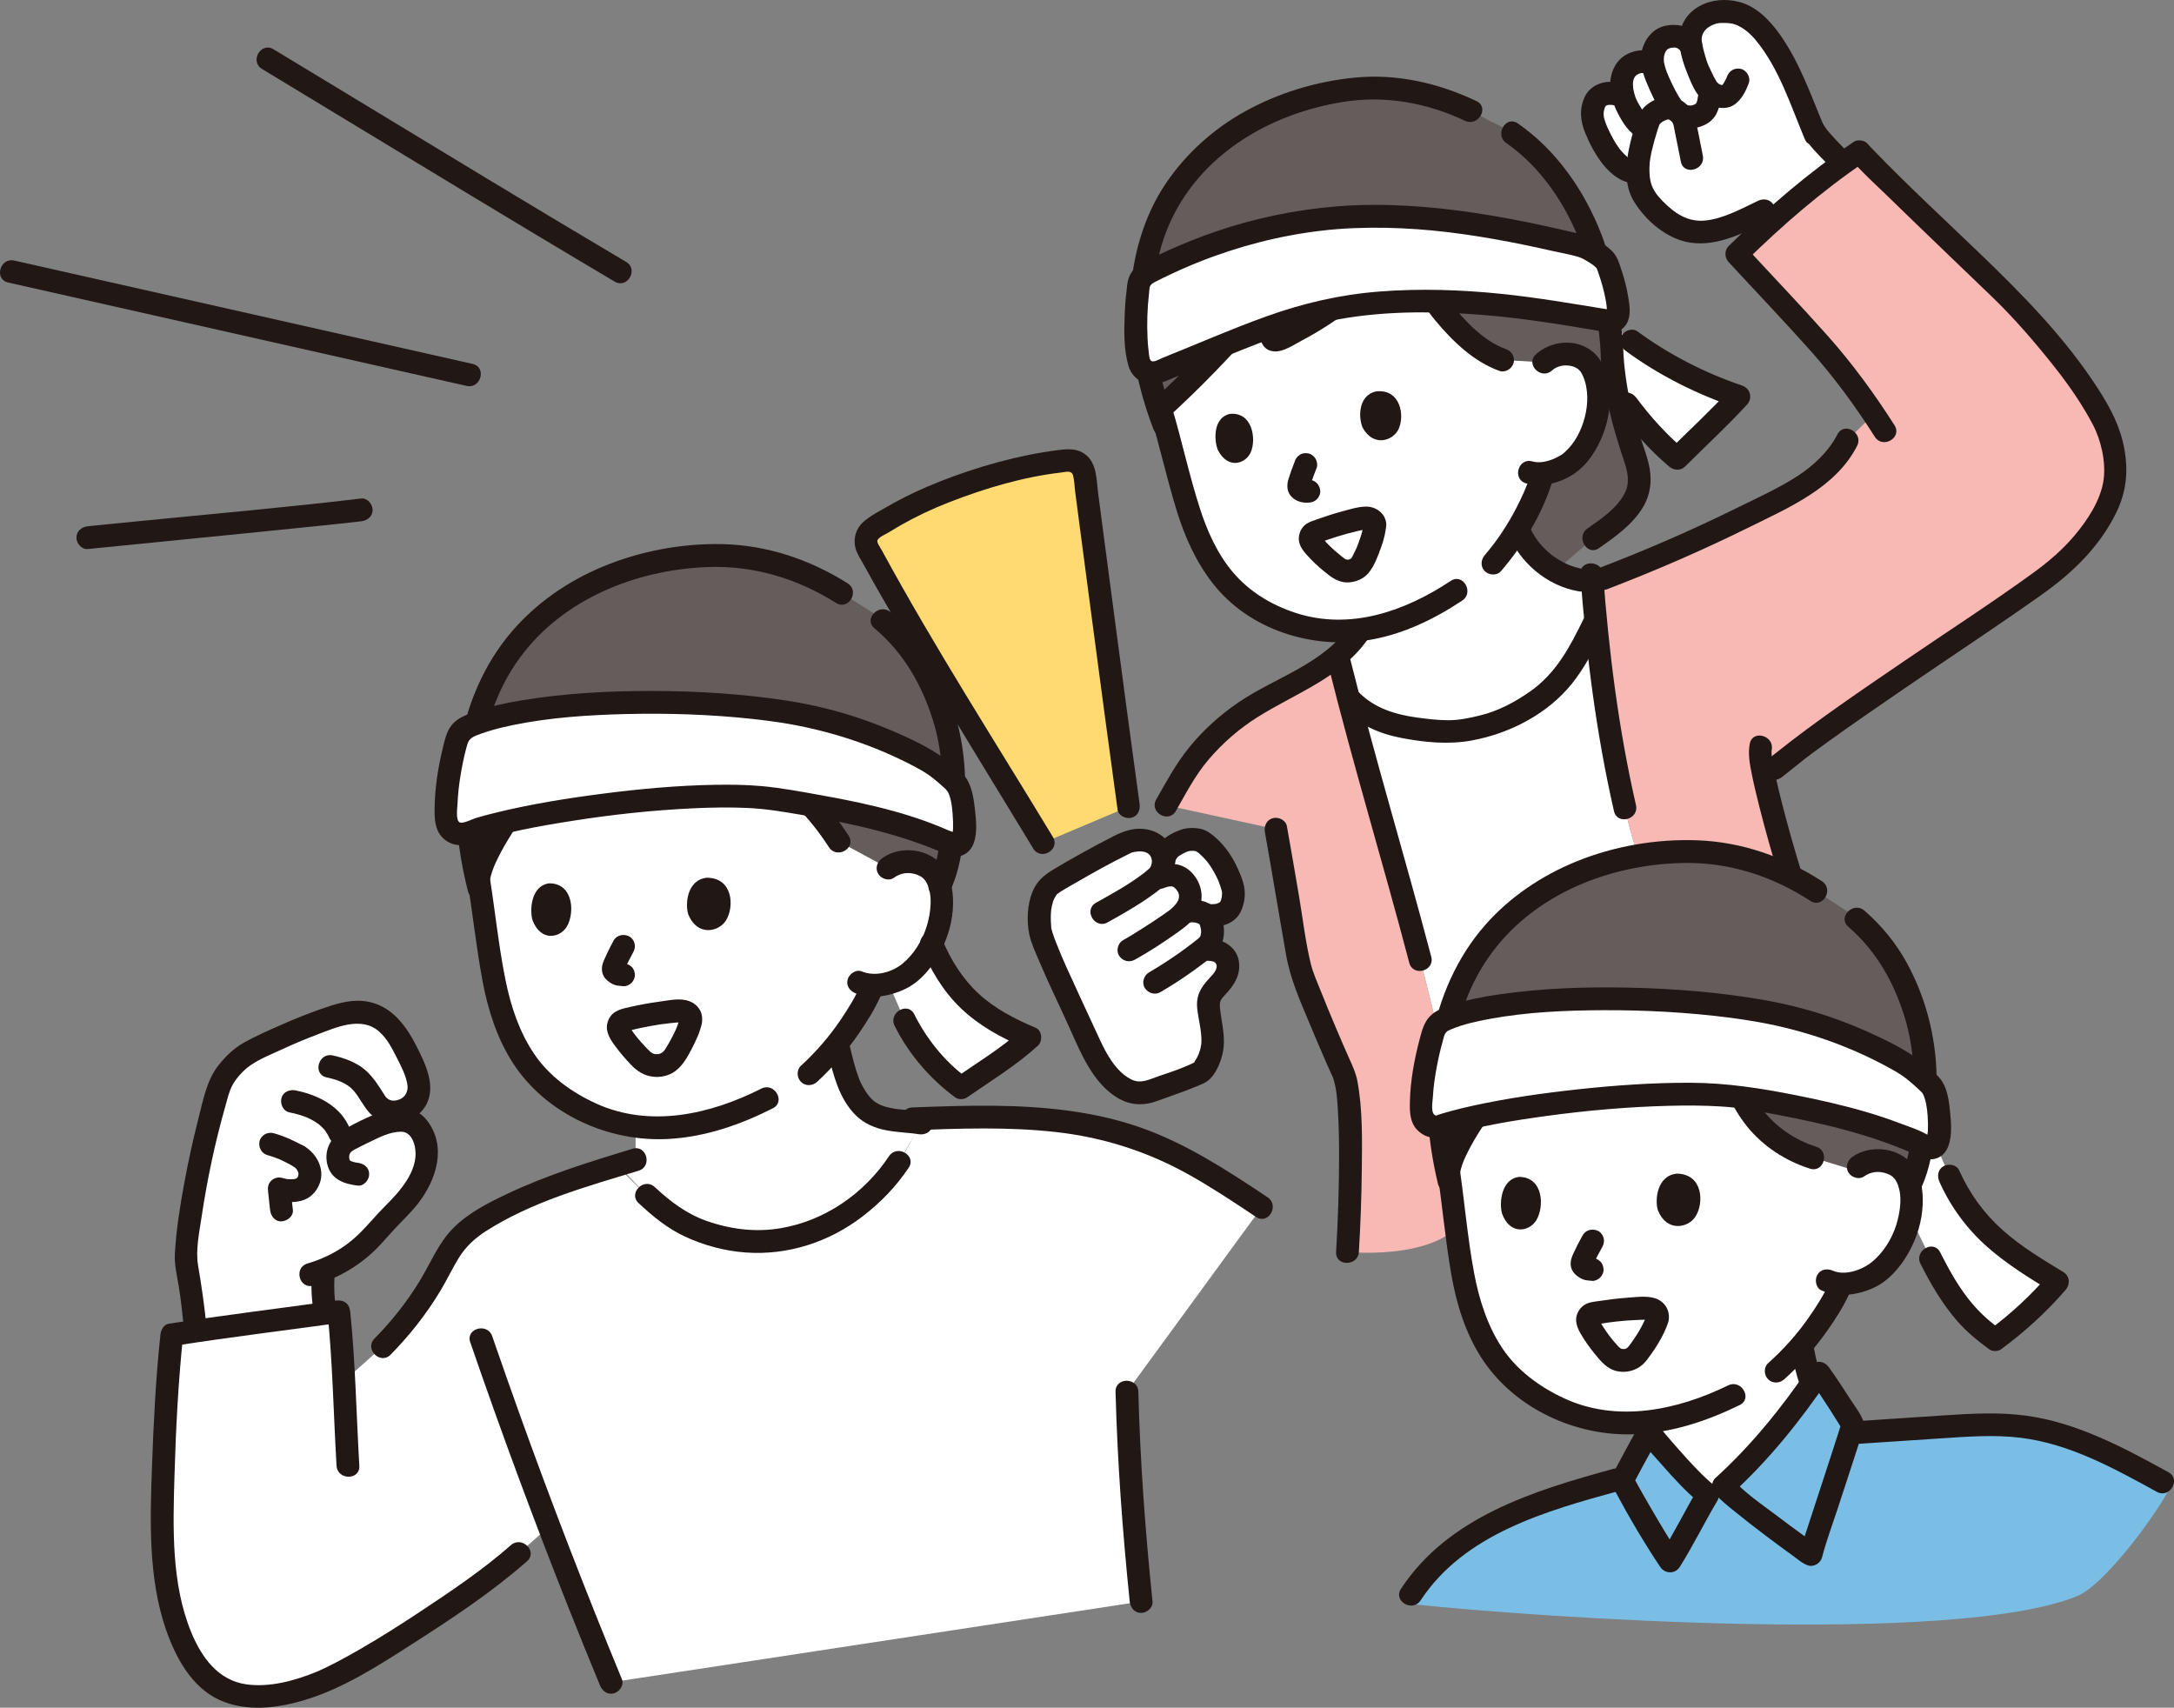<?xml version="1.0" encoding="UTF-8"?><svg id="b" xmlns="http://www.w3.org/2000/svg" width="381.559" height="299.705" viewBox="0 0 381.559 299.705"><rect x="0" y="0" width="381.559" height="299.705" fill="#808080" stroke="none"/><defs><style>.e{fill:#fff;}.f{fill:none;}.g{fill:#f8b8b4;}.h{fill:#7abee6;}.i{fill:#211715;}.j{fill:#ffda71;}.k{fill:#645d5c;}</style></defs><g id="c"><g id="d"><path class="e" d="M263.244,126.608c-1.186.434-2.592.817-3.652,1.046-2.239.486-4.237.887-6.521.705-6.255-.501-12.195-1.115-16.43-5.907,4.178,16.079,8.528,30.354,12.632,45.998,0,0,1.806,7.015,3.798,15.382.992-6.361,3.724-13.456,7.66-18.455,6.232-7.915,15.413-13.266,26.913-15.174-1.294-2.801-2.442-8.374-2.442-8.374-2.394-10.387-4.062-21.623-5.154-33.008-4.216,8.737-6.224,12.388-15.411,17.19-.389.203-.869.405-1.393.597Z"/><path class="e" d="M298.11,66.721c2.419,1.129,4.839,2.109,7.098,2.866-3.736,4.099-6.918,6.92-10.864,10.861-3.972-3.346-6.621-6.588-8.833-9.578l-1.651-1.352c-.386-1.98-.699-4.199-.891-6.707-.048-1.87-.263-4.03-.541-6.146l3.936,3.208c3.343,2.475,7.542,4.887,11.746,6.849Z"/><path class="e" d="M323.011,28.981c.147-.107.295-.214.442-.32-2.494-2.455-4.448-4.544-5.108-5.725l-.187-.335c-2.475-5.936-5.101-13.26-9.372-17.861-.525-.565-1.432-1.093-2.061-1.539-1.563-1.107-3.2-1.253-5.113-1.152-1.47.077-5.655,1.678-4.838,5.902l.008.041c-.284-.317-.567-.634-.567-.634-1.295-1.448-3.617-1.136-4.684-.353-1.059.779-1.542,2.173-1.508,3.496,0,0,.012.46.024.92l-.102-.077c-1.328-.996-3.414-.499-4.478.778-1.063,1.278-.996,3.075-.589,4.691l.048.19c-.775-.265-1.551-.53-1.551-.53-.56-.192-2.105-.092-2.829.555-.802.712-1.317,2.488-1.012,3.938.354,1.644,1.867,4.618,2.832,5.952,1.397,1.934,3.08,3.399,4.954,3.263l.193-.014c.036,1.197.219,2.388.582,3.456,1.076,2.177,3.282,4.151,5.295,5.651,1.324.985,3.513,1.452,4.886,1.473,1.629.014,3.558-.446,4.373-.776,2.127-.856,4.469-1.835,6.904-2.999l1.564,1.694c3.804-3.417,7.821-6.72,11.892-9.685Z"/><path class="e" d="M351.106,218.191c-3.639-3.019-6.717-6.637-8.991-11.8,0,0-3.064-7.25-4.421-10.465-.249,4.092-.851,8.893-2.507,12.128.376,1.607.352,3.549.046,5.367,1.465,3.033,3.562,7.37,3.562,7.37,4.564,9.109,8.038,11.859,11.368,14.299,2.71-1.958,8.264-6.973,10.951-10.128-3.626-2.203-7.008-4.284-10.008-6.772Z"/><path class="e" d="M186.643,173.259c-.148-.303-.299-.605-.451-.906-.496-.978-3.519-7.712-3.659-9.196-.246-2.611-.188-5.883,1.706-7.759,1.241-1.001,9.944-5.879,13.32-7.467,1.22-.574,4.43-1.067,5.899,1.06l.966,1.399c.326-1.245,1.445-2.003,3.083-2.738,1.061-.476,2.685-.429,3.353-.025,2.597,1.573,4.701,5.16,5.493,8.16.265,1.005.129,2.287-.363,3.296-.602,1.235-1.932,1.714-4.126,1.587,1.236,1.401,1.56,5.027-.938,5.892,1.098.089,3.649-.121,4.365,1.881.301.843.282,1.827-.12,2.626-.472.938-1.264,1.8-1.966,2.492-.522.515-1.262,1.331-1.136,2.679.044,1.725.927,5.219.774,6.903s-.821,3.519-1.916,4.809c-.402.474-4.637,2.07-7.545,3.006-.915.39-2.836,1.177-4.312.798-5.919-1.521-8.451-10.369-12.428-18.499Z"/><path class="e" d="M170.766,189.466c-.79.534-1.5,1.014-2.079,1.417-3.781-2.716-7.833-7.528-9.944-11.861,0,0-1.503-3.494-2.795-6.499,1.162-.309,2.142-.751,2.674-1.101,2.583-1.708,3.988-3.933,4.912-5.805,3.568,8.538,8.564,12.859,17.219,16.48-2.543,2.353-6.884,5.273-9.986,7.368Z"/><path class="e" d="M155.85,152.336c1.231-.957,2.813-1.231,4.134-1.083,2.876.32,3.989,1.902,4.448,2.814,1.37,2.728.929,7.516-.364,10.404-.911,2.042-2.31,4.877-5.447,6.952-.917.603-3.17,1.482-5.388,1.478-.211.466-.36.799-.36.799-.637,1.476-2.179,4.077-2.179,4.077-1.116,1.802-2.297,3.54-3.646,5.241l.195,1.218c1.048,4.369,1.774,7.046,3.912,9.598,2.698,3.217,7.033,2.652,10.55,3.286l-3.947,6.802c-2.115,3.205-4.889,6.194-9.581,9.445-4.598,3.186-13.433,6.026-22.178,3.612-5.361-1.479-8.215-3.23-12.502-7.24l-5.03-5.266c1.029-.316,2.059-.629,3.087-.941v-5.855c-5.077-.663-9.73-2.683-14.263-6.102-6.581-4.963-9.681-13.079-11.04-22.134-.784-5.222-1.511-10.902-2.488-16.569,0,0-5.283-21.748,21.016-25.003,51.167-6.333,51.07,24.467,51.07,24.467Z"/><path class="e" d="M71.222,196.655c.662.075,1.205.366,1.739.765.538.402,1.088,1.508,1.361,2.121,1.118,2.515.548,4.989-.642,7.47-1.19,2.482-3.1,4.539-5.071,6.459-2.686,2.618-5.201,6.849-11.802,9.426-.27,2.531-.164,5.105.31,7.61-6.332.874-16.732,2.285-22.748,3.128l-.12-.832c-.461-4.497-.807-7.148-1.44-10.316-.078-.5-.167-1.235-.159-1.483.271-8.42,3.575-23.301,5.778-30.054.713-2.186,1.748-3.13,3.361-4.769.915-.93,2.101-1.536,3.271-2.114,4.21-2.077,8.515-3.982,12.974-5.453,2.136-.705,4.424-1.313,6.612-.792,2.317.552,4.194,2.325,5.406,4.375,1.213,2.05,2.67,4.98,3.297,7.278.431,1.58.216,4.235-2.358,5.273l.233,1.905Z"/><path class="i" d="M320.28,22.533c-2.382-5.612-4.37-11.551-7.946-16.555-1.768-2.474-4.122-4.915-7.189-5.667-2.297-.564-4.786-.392-6.869.761-2.776,1.537-3.945,4.34-3.431,7.411.179,1.066,1.496,1.662,2.46,1.397,1.13-.311,1.576-1.391,1.397-2.46-.32-1.911,1.251-2.948,2.645-3.307.153-.039.79-.101.152-.055.386-.028.774-.039,1.16-.034.694.009,1.388.068,2.04.328,1.316.526,2.512,1.566,3.405,2.638,4.174,5.013,6.209,11.645,8.722,17.563.422.995,1.889,1.213,2.736.718,1.029-.602,1.141-1.738.718-2.736h0Z"/><path class="i" d="M294.845,8.483c.239,1.396.645,2.754,1.17,4.069.509,1.275,1.041,2.692,1.823,3.832.772,1.126,1.841,2.006,3.172,2.376.999.278,2.236.289,3.157-.252,1.412-.828,2.248-2.475,2.776-3.958.352-.987-.397-2.232-1.397-2.46-1.122-.256-2.084.34-2.46,1.397-.034.1-.071.199-.109.297.103-.236.11-.253.019-.05-.089.178-.174.357-.272.53-.07.123-.143.243-.22.362-.049.075-.099.149-.152.221.185-.232.212-.267.081-.105-.077.086-.151.175-.233.257-.125.126-.518.386.026.009-.353.245.572-.174.096-.047-.399.107.523-.026.21-.024-.072,0-.145.007-.217.006-.262-.003-.386-.147.138.039-.103-.037-.229-.041-.336-.069-.088-.023-.173-.054-.26-.08-.31-.094.494.249.039.01-.09-.047-.178-.098-.263-.153-.439-.283.222.233-.023-.012-.095-.095-.195-.183-.286-.283-.327-.359.176.312-.031-.031-.167-.276-.325-.551-.471-.838-.166-.325-.327-.653-.482-.983-.074-.158-.148-.317-.219-.477-.044-.097-.353-.683-.102-.222-.342-.625-.542-1.386-.752-2.066-.239-.775-.427-1.562-.564-2.361-.177-1.034-1.503-1.707-2.46-1.397-1.115.361-1.587,1.352-1.397,2.46h0Z"/><path class="i" d="M294.8,22.209c1.625.603,3.557.316,4.993-.633.507-.335.835-.669,1.189-1.156.246-.339.395-.722.553-1.109.262-.639.362-1.318.433-2.001.05-.478-.259-1.088-.586-1.414-.347-.347-.916-.608-1.414-.586-.517.023-1.054.193-1.414.586l-.313.405c-.181.312-.272.648-.273,1.009-.006.055-.012.109-.019.164l.071-.532c-.063.459-.176.909-.355,1.336l.202-.478c-.101.231-.221.449-.376.648l.313-.405c-.087.106-.18.201-.286.287l.405-.313c-.253.188-.532.341-.82.469l.478-.202c-.33.138-.668.234-1.022.283l.532-.071c-.321.038-.639.035-.959-.008l.532.071c-.274-.042-.539-.112-.799-.209-.462-.171-1.13-.039-1.541.202-.415.243-.811.718-.919,1.195-.117.512-.091,1.087.202,1.541.296.459.683.729,1.195.919h0Z"/><path class="i" d="M295.099,17.665c-.876-1.296-1.574-2.765-2.212-4.189-.213-.477-.485-1.133-.683-1.875-.053-.201-.096-.402-.139-.606-.083-.396-.026.153-.034-.287-.003-.156-.013-.31-.009-.466.002-.066.066-.593.018-.34-.052.275.051-.195.064-.246.044-.168.098-.331.158-.494-.147.403.059-.077.095-.139.029-.049.305-.402.136-.214-.161.179.211-.186.251-.228.19-.198-.306.161-.017.026.03-.014.315-.136.322-.17-.022.103-.411.146.011.018.132-.04.267-.065.401-.099.352-.09-.264-.031-.038.004.131.02.301-.008.435-.012.29-.01.19-.06-.02-.027.103-.016.335.067.433.095.211.061.362.231.077.015.118.089.266.149.389.235-.279-.196-.07-.033.062.106.72.762,2.112.781,2.828,0,.75-.817.769-2.016,0-2.828-1.357-1.435-3.348-1.817-5.229-1.445-1.958.387-3.359,1.849-4.022,3.68-.704,1.942-.272,4.112.481,5.967.767,1.889,1.642,3.844,2.787,5.539.585.865,1.787,1.329,2.736.718.862-.555,1.344-1.809.718-2.736h0Z"/><path class="i" d="M289.854,20.849c-.171-.08-.337-.164-.5-.261-.039-.023-.438-.302-.266-.168s-.182-.178-.215-.207c-.374-.34.183.318-.127-.154-.386-.588-.778-1.169-1.121-1.783-.178-.319-.345-.645-.495-.978.113.25-.024-.065-.061-.165-.057-.155-.111-.311-.158-.469-.099-.327-.178-.66-.241-.996-.032-.172-.053-.384-.023-.09-.018-.178-.034-.355-.041-.534-.011-.291-.008-.588.03-.877-.062.472.039-.08.056-.144.014-.05.17-.488.068-.243s.103-.175.127-.221c.216-.413-.199.158.09-.137.088-.09.186-.173.272-.265.152-.162-.293.172.022-.009.132-.076.27-.148.401-.226-.213.127-.212.077.02.002.122-.039.245-.066.368-.1.439-.121-.383-.018.067-.006.121.003.255.017.373.006.211-.019-.356-.117-.021.009.072.017.142.038.211.063.14.049.094.029-.138-.061.118.087.259.15.38.235.858.604,2.261.182,2.736-.718.542-1.026.198-2.091-.718-2.736-1.595-1.123-3.777-.968-5.434-.078-1.805.969-2.737,2.82-2.898,4.802-.154,1.892.467,3.85,1.316,5.514.901,1.765,2.05,3.577,3.899,4.448.945.445,2.201.295,2.736-.718.469-.888.293-2.261-.718-2.736h0Z"/><path class="i" d="M329.703,31.869c-2.105-1.976-4.207-3.959-6.232-6.018-.77-.783-1.531-1.576-2.252-2.404-.161-.184-.319-.37-.475-.558-.06-.072-.118-.146-.177-.218-.208-.255.023.003.085.113-.167-.298-.409-.559-.58-.858-.519-.909-1.835-1.299-2.736-.718-.918.592-1.273,1.764-.718,2.736.985,1.725,2.527,3.208,3.906,4.615,2.06,2.102,4.204,4.123,6.35,6.138.763.716,2.082.813,2.828,0,.714-.778.815-2.063,0-2.828h0Z"/><path class="i" d="M315.253,42.311c-1.689-2.104-3.469-4.133-5.266-6.145-.699-.783-2.126-.765-2.828,0-.767.836-.745,1.993,0,2.828,1.796,2.013,3.576,4.041,5.266,6.145.3.374.957.586,1.414.586.491,0,1.076-.218,1.414-.586.35-.381.61-.882.586-1.414-.025-.562-.236-.978-.586-1.414h0Z"/><path class="i" d="M308.545,35.245c-2.856,1.357-6,3.115-9.193,3.452-3.141.331-5.43-1.258-7.545-3.409-1.15-1.169-1.986-2.327-2.213-3.983-.208-1.512-.088-3.085.246-4.569.286-1.272.635-2.535,1.032-3.777.089-.279.188-.555.281-.833.034-.102.072-.206.113-.305-.043.103-.165.221.003.002.261-.339.665-.581,1.112-.747.162-.06.428-.154.59-.156-.393.005.003.045.086.126.154.15.342.244.461.436.277.446.329,1.161.438,1.669.373,1.735.697,3.481,1.049,5.221.51,2.521,4.366,1.454,3.857-1.063-.388-1.919-.734-3.847-1.167-5.757-.446-1.97-1.468-3.572-3.435-4.305-1.93-.72-4.272.16-5.694,1.569-1.151,1.14-1.538,2.949-1.966,4.458-1.064,3.758-2.008,8.547.179,12.09,2.119,3.434,5.818,6.608,9.883,7.22,4.898.738,9.619-1.852,13.902-3.887.976-.463,1.23-1.861.718-2.736-.584-.998-1.757-1.183-2.736-.718h0Z"/><path class="i" d="M283.905,14.544c-2.09-.603-4.662.304-5.669,2.265-1.094,2.131-.903,4.37-.017,6.517.807,1.955,1.772,3.815,3.087,5.478,1.459,1.846,3.534,3.486,6.013,3.376,1.079-.048,2-.885,2-2,0-1.046-.916-2.048-2-2-.186.008-.371.014-.556-.006.426.045-.098-.054-.191-.074-.452-.1.191.144-.223-.087-.174-.097-.34-.197-.509-.3-.464-.283.169.184-.252-.187-.163-.143-.322-.287-.476-.44-.321-.319-.629-.659-.905-1.018-.729-.95-1.464-2.357-2.017-3.564-.069-.15-.137-.3-.202-.451.144.337-.061-.157-.087-.226-.123-.318-.237-.641-.331-.969-.15-.524-.163-1.064-.017-1.607.005-.018.207-.608.058-.256.07-.166.166-.317.255-.472-.151.263-.05.051.093-.081-.302.277.209-.031-.173.113.165-.062.338-.095.507-.143.367-.105-.149-.008.068-.013.13-.003.355.033.472-.009.164.01.098-.003-.198-.039.071.011.14.028.207.051,1.037.299,2.177-.365,2.46-1.397.29-1.056-.355-2.16-1.397-2.46h0Z"/><path class="g" d="M307.23,47.199c-.839-.905-1.649-1.782-2.412-2.608,6.482-6.395,13.99-12.859,21.535-17.957,2.132,2.535,25.204,24.468,25.994,25.329,6.368,6.936,12.145,13.211,16.659,21.474,1.45,2.655,2.406,7.183,2.248,10.204-.104,1.99-.827,3.899-1.731,5.675-2.76,5.418-6.246,8.936-11.13,12.558s-34.179,23.015-42.942,29.817c0,0-3.301,2.398-5.927,4.306.973,4.621,3.011,12.129,4.789,17.797-7.79-3.984-19.363-4.009-26.573-3.381-1.333-2.722-2.541-8.582-2.541-8.582-2.854-12.382-4.676-25.969-5.727-39.582,12.294-4.573,24.265-10.011,35.803-16.25,3.213-1.738,7.33-5.475,8.938-8.756l4.658-4.538c-3.806-5.75-6.847-9.514-12.061-15.169-2.87-3.112-6.424-6.928-9.581-10.335Z"/><path class="g" d="M236.498,219.713c.429-7.094,1.243-27.469-.817-31.614-.919-1.848-7.231-16.584-7.596-18.615-1.722-9.584-2.432-14.381-4.154-23.966l-9.591-2.09-9.687-2.112c.922-1.614,2.069-3.859,2.817-5.039,2.954-4.661,6.914-8.681,11.531-11.703,3.991-2.613,8.435-4.472,12.444-7.058,1.15-.742,2.274-1.562,3.321-2.462,4.737,19.208,9.784,35.395,14.506,53.396,0,0,9.895,38.446,8.914,42.683-2.444,10.556-21.689,8.58-21.689,8.58Z"/><path class="e" d="M326.136,204.742c1.245-.938,2.831-1.189,4.15-1.021,2.871.363,3.96,1.961,4.405,2.88,1.329,2.748.817,7.529-.519,10.398-.941,2.028-2.383,4.843-5.55,6.87-.998.635-3.549,1.567-5.92,1.373,1.658-1.265-2.101,4.862-2.101,4.862-1.316,2.056-2.717,4.026-4.355,5.951.367,2.272.91,4.501,1.527,6.352,0,0,.067.2.164.49-5.076,7.272-10.584,13.874-17.683,19.86-3.685-2.681-10.645-11.131-10.89-11.505v-1.727c-8.474.932-15.581-1.144-22.365-6.421-6.506-5.061-9.485-13.222-10.709-22.296-.706-5.233-1.348-10.924-2.241-16.604,0,0-5.93-29.104,29.104-29.104,46.034,0,42.983,29.643,42.983,29.643Z"/><path class="k" d="M232.506,91.73c-13.678-8.242-28.141-16.957-28.141-16.957-2.653-6.802-4.098-15.3-4.044-21.094.057-6.166,1.731-13.361,4.864-18.649,5.427-9.16,14.731-15.76,27.225-18.541,8.81-1.961,18.025-1.587,29.169,4.799,8.993,3.781,17.239,15.632,19.401,26.674.534,2.728,1.861,9.835,1.989,14.849.663,8.656,2.774,13.878,4.107,17.878,1.773,5.319.111,8.556-7.444,13.778l-9.056,7.833s-25.802-3.178-38.07-10.57Z"/><path class="e" d="M236.061,52.495c-3.573,2.8-7.599,5.217-11.842,7.139-.575.26-1.213-.2-1.173-.829.158-2.494.189-4.871.117-7.332-5.315,6.031-11.157,12.438-16.695,17.717-.575.551-1.278,1.155-1.72,1.569l-1.06.995c.04.134.079.267.079.267,1.535,5.181,2.837,10.402,4.142,15.189,2.264,8.301,6.048,15.534,12.735,19.443,5.908,3.454,11.749,4.738,18.127,3.879-1.068,1.687-2.454,3.191-4.003,4.52.62,2.515,1.245,4.979,1.875,7.401,4.235,4.789,10.174,5.403,16.428,5.903,2.284.183,4.282-.219,6.521-.705,1.528-.331,3.776-.98,5.044-1.643,9.185-4.801,11.194-8.451,15.408-17.183-.218-2.264-.413-4.533-.587-6.803-5.689-.142-10.998-4.017-13.04-9.285.955-1.583,1.78-3.183,2.549-4.828,0,0,2.742-6.172,1.355-4.789,2.232-.113,4.494-1.296,5.344-2.011,2.699-2.28,3.694-5.08,4.319-7.086.89-2.837.775-7.354-.803-9.75-.528-.801-1.741-2.154-4.46-2.137-1.249.008-2.696.437-3.739,1.465l-7.261-.433c-4.533-1.535-10.144-7.504-12.448-11.121-1.467-2.303-3.792-6.356-5.455-9.913-2.512,3.808-5.866,7.31-9.756,10.359Z"/><path class="k" d="M301.733,184.841c.913.315,1.378,1.943,1.713,2.715.801,1.844,1.537,3.711,2.469,5.495,2.471,4.733,7.067,8.519,12.305,10.122l7.112,2.175c.402-.303.804-.606.804-.606,1.245-.938,2.831-1.189,4.15-1.021,2.871.363,3.96,1.961,4.405,2.88l.602,1.241c2.527-5.178,2.498-14.094,2.618-17.953.108-3.683-.385-7.389-1.406-10.937-2.044-7.075-4.972-12.816-10.689-17.722,0,0-.559-.48-1.119-.96l-5.932-3.884c-9.507-6.225-18.15-7.497-26.715-6.751-13.571,1.183-24.31,6.84-31.319,15.743-4.046,5.14-6.82,12.494-7.745,18.991-.848,5.954-.551,14.821,1.176,22.257.099-.751.164-1.262.164-1.262.481-3.777,7.187-14.424,12.226-17.589l35.181-2.935Z"/><path class="i" d="M54.702,224.148c-.134,2.469.082,4.949.58,7.37.211,1.026,1.479,1.714,2.46,1.397,1.087-.352,1.623-1.361,1.397-2.46-.124-.605-.229-1.213-.313-1.824l.071.532c-.221-1.663-.287-3.339-.195-5.014.057-1.046-.961-2.047-2-2-1.132.051-1.939.879-2,2h0Z"/><path class="i" d="M55.015,225.609c4.167-1.235,7.896-3.33,10.987-6.397,1.089-1.081,2.073-2.256,3.112-3.383,1.421-1.543,2.956-2.948,4.249-4.61,3.23-4.154,5.132-10.018,1.57-14.596-3.531-4.537-10.619-.517-14.437,1.515-2.366,1.259-3.769,3.714-2.992,6.417.716,2.489,2.962,3.243,5.292,3.518,1.074.127,2-1.01,2-2,0-1.186-.922-1.873-2-2-.444-.052-1.032-.202-1.324-.367-.06-.034-.15-.235-.04.003-.115-.248-.176-.568-.143-.838.081-.648.515-.896,1.043-1.181.866-.467,1.752-.895,2.64-1.32,1.669-.798,3.487-1.744,5.382-1.757,1.649-.011,2.366,1.666,2.543,3.139.46,3.822-2.769,7.397-5.261,9.871-1.642,1.631-3.091,3.443-4.757,5.05-2.535,2.445-5.559,4.081-8.927,5.079-2.462.73-1.414,4.592,1.063,3.857h0Z"/><path class="i" d="M57.322,189.079c1.761.385,3.573.963,4.778,2.369,1.033,1.205,1.69,2.708,2.765,3.869,2.67,2.883,7.718,2.169,9.752-1.116,2.129-3.437-.003-7.624-1.618-10.786-1.985-3.886-4.787-7.402-9.457-7.76-2.443-.187-4.878.617-7.153,1.408-2.38.827-4.717,1.777-7.024,2.79-2.201.967-4.435,1.949-6.538,3.118-1.779.989-3.279,2.458-4.53,4.052-2.023,2.578-2.675,6.159-3.471,9.276-.952,3.729-1.775,7.493-2.475,11.278-.759,4.105-1.427,8.266-1.658,12.439-.11,1.975.381,3.872.694,5.811.374,2.314.62,4.645.86,6.976.111,1.074.84,2,2,2,.995,0,2.112-.919,2-2-.37-3.586-.864-7.128-1.478-10.679-.472-2.728.215-5.88.618-8.59.973-6.547,2.361-13.076,4.177-19.443.344-1.206.627-2.533,1.229-3.64.719-1.323,1.976-2.677,3.213-3.522,1.659-1.134,3.633-1.916,5.451-2.754,1.975-.911,3.975-1.765,6.01-2.534,3.435-1.298,7.983-3.434,11.162-.527,1.354,1.238,2.195,2.887,3.012,4.506.743,1.472,1.652,3.166,1.875,4.824.13.966-.284,2.103-1.466,2.528-.616.222-1.263.292-1.844-.04-.425-.243-.579-.524-.758-.81-.941-1.499-1.968-3.14-3.312-4.312-1.578-1.375-3.736-2.148-5.749-2.587-2.509-.548-3.581,3.307-1.063,3.857h0Z"/><path class="i" d="M50.785,195.217c.602.119,1.2.263,1.788.44.386.116.768.247,1.144.393.085.033.169.07.255.102-.647-.239-.195-.083-.048-.017.19.086.377.176.562.27.397.203.783.429,1.153.678.084.057.167.115.249.174.425.307-.263-.226,0-.003.171.144.342.287.505.441.165.156.323.318.474.487.092.102.173.231.273.323-.148-.136-.252-.341-.055-.063.147.208.284.423.408.645.054.097.106.196.156.295.063.125.277.634.032.04.208.503.43.909.919,1.195.429.251,1.061.357,1.541.202.927-.3,1.825-1.425,1.397-2.46-.513-1.243-1.175-2.35-2.131-3.312-.793-.798-1.739-1.478-2.731-2.007-1.509-.804-3.154-1.351-4.829-1.682-1.023-.202-2.208.291-2.46,1.397-.226.992.299,2.243,1.397,2.46h0Z"/><path class="i" d="M46.953,202.727c.748.207,1.479.461,2.194.763l-.478-.202c.909.386,1.79.833,2.658,1.305.465.253,1.025.344,1.541.202.464-.128.967-.486,1.195-.919.493-.934.264-2.203-.718-2.736-1.697-.923-3.464-1.751-5.329-2.269-.499-.139-1.094-.06-1.541.202-.415.243-.811.718-.919,1.195-.241,1.059.318,2.161,1.397,2.46h0Z"/><path class="i" d="M51.327,204.593c.126.072.329.27.465.297-.097-.019-.283-.246-.088-.055.064.063.132.122.195.186.062.064.121.131.181.197.287.314-.146-.246-.033-.037.081.149.172.306.261.451.129.209-.114-.358-.05-.123.022.082.055.161.078.243.023.081.034.167.059.246.07.223-.003-.389-.019-.157-.011.163,0,.34-.002.504-.004.238.099-.378.013-.154-.037.096-.057.213-.087.312-.09.296-.001-.095.042-.099-.02.002-.123.218-.138.244-.152.274.003-.075.064-.067-.021-.003-.171.179-.193.202-.224.235.043-.079.078-.053-.014-.011-.239.165-.252.145-.009-.014.386-.119.056-.035-.098.025-.196.05-.294.076-.325.087.07.02.08.001-.016.03-.29.026-.326.028-.263.016-.526.016-.789.001-.117-.007-.233-.019-.35-.029-.296-.023.296.078.011-.005-.251-.073-.513-.114-.766-.189-.68-.202-1.449.018-1.946.514-.555.555-.614,1.212-.514,1.946-.099-.726.01.123.031.306.036.319.069.638.102.957.066.634.131,1.269.204,1.902.119,1.036.835,2.052,2,2,.981-.044,2.128-.887,2-2-.162-1.41-.288-2.822-.48-4.228l-2.46,2.46c1.399.415,2.99.529,4.414.157,1.562-.407,2.682-1.567,3.238-3.05.944-2.517-.558-5.29-2.765-6.551-.909-.519-2.228-.244-2.736.718-.502.951-.253,2.182.718,2.736h0Z"/><path class="e" d="M107.231,295.25c-3.745-9.064-7.364-18.179-10.851-27.346-3.301,2.917-5.293,4.676-5.293,4.676-6.733,5.949-27.683,20.212-36.158,23.195-5.699,2.006-12.509,3.234-17.4-.314-1.583-1.148-2.819-2.715-3.842-4.381-4.221-6.87-4.948-15.279-5.138-23.34-.231-9.784,1-27.874,1.605-33.495,3.286-.519,21.865-3.024,29.314-4.064.432,4.165.686,8.188.884,12.221,3.338-2.984,6.787-6.066,6.787-6.066,3.834-3.858,7.114-8.266,9.71-13.045,1-1.843,1.911-3.757,3.24-5.379,1.793-2.188,4.25-3.722,6.744-5.058,6.758-3.62,14.065-6.05,21.402-8.308,7.846,7.931,10.508,10.431,17.766,12.433,8.746,2.413,17.58-.427,22.178-3.612,8.149-5.646,10.515-10.502,13.684-17.076,13.093-.48,26.503-.7,38.75,3.868,7.485,2.791,14.208,7.261,20.855,11.691l-23.677,32.404c.231,9.047.675,16.936,1.367,25.811.286,3.675.748,7.334,1.122,11"/><path class="h" d="M379.562,260.093c-7.733-4.244-15.698-8.565-24.445-9.707-4.605-.601-9.274-.296-13.907.01-4.983.329-9.967.659-14.95.988l-1.104-1.305c-.064-.32-3.695-6.042-5.893-9.112-4.911,7.245-10.139,13.841-16.776,19.838l-2.78,1.53c-3.785-3.046-10.11-10.728-10.343-11.085-1.26,2.284-3.838,6.962-4.449,8.258l-1.336.23c-6.782,1.864-13.607,3.744-19.939,6.805-6.332,3.061-12.211,7.404-16.032,13.309,0,0-.212,1.49.872,1.74,21.253,2.225,94.238,7.352,116.042-1.458,4.718-1.907,13.285-13.457,16.042-18.5.25-.375-1-1.54-1-1.54Z"/><path class="i" d="M123.184,179.597c.154-1.106.005-2.043-.75-2.904-.508-.578-1.208-.973-1.957-1.145-1.567-.361-3.367.055-4.931.269-1.581.216-3.152.502-4.71.847-1.606.355-3.335.641-4.051,2.337-.694,1.644.053,3.033,1.017,4.359.926,1.274,1.948,2.477,3.046,3.605,1.031,1.06,2.192,1.786,3.675,1.985,1.358.183,2.833-.122,3.952-.94,1.362-.995,2.173-2.486,2.94-3.956.732-1.404,1.432-2.903,1.769-4.458.221-1.02-.304-2.211-1.397-2.46-1.008-.23-2.223.303-2.46,1.397-.091.418-.21.828-.351,1.232-.219.628-.253.695-.487,1.199-.476,1.026-1.02,2.021-1.618,2.981-.075.121-.154.24-.229.361-.017.027-.188.25-.044.073.127-.157-.229.223-.294.285-.266.255-.044.026.023-.014-.091.056-.178.115-.272.168-.092.052-.187.098-.283.143.154-.071.25-.084.036-.035-.097.022-.206.05-.303.079-.138.041-.321-.011.068-.002-.159-.004-.394-.03-.548.006-.238.055.293.109.064.013-.067-.028-.16-.033-.231-.051-.1-.026-.203-.071-.304-.093.364.079.093.05-.037-.027-.125-.075-.486-.344-.212-.103-.192-.169-.372-.349-.551-.531-.412-.42-.813-.851-1.203-1.292-.77-.871-1.251-1.454-1.882-2.442-.054-.084-.103-.172-.159-.254-.259-.378-.012-.065-.028.023.002-.009-.043-.567.005.087.006.088-.121.418.003.101-.045.115-.071.204-.148.302-.042.054-.389.29-.182.17.193-.112-.102.051-.118.052.207-.022.445-.111.647-.16,1.116-.27,2.24-.51,3.369-.718,1.35-.248,2.369-.402,3.654-.533.631-.064,1.27-.143,1.906-.119-.095-.004-.38-.098-.043.012.226.074.094.057-.037-.022-.321-.194-.102-.129-.034-.023-.199-.312-.241-.389-.174-.865-.144,1.031.25,2.199,1.397,2.46.942.215,2.306-.289,2.46-1.397Z"/><path class="i" d="M243.304,92.194c.041-1.968-1.741-3.332-3.609-3.288-1.419.033-2.921.514-4.283.884-1.401.381-2.786.825-4.151,1.318-.609.22-1.288.414-1.842.748-.868.524-1.387,1.477-1.46,2.473-.113,1.545,1.09,2.752,2.081,3.79s2.075,1.955,3.206,2.825c1.007.775,2.145,1.341,3.458,1.266,1.361-.077,2.699-.66,3.559-1.742.972-1.224,1.552-2.817,2.085-4.272.476-1.299.825-2.622.957-4.003.099-1.045-.991-2.045-2-2-1.169.052-1.893.881-2,2-.034.356.029-.095.025-.129.009.071-.036.226-.046.285-.036.203-.079.405-.126.606-.104.443-.23.882-.369,1.315-.14.437-.295.869-.461,1.297-.079.203-.159.406-.244.607.134-.315.007-.021-.019.035-.064.14-.126.28-.19.419-.184.396-.39.779-.588,1.169-.151.298.002.023.059-.043-.062.073-.125.145-.193.213-.05.05-.152.168-.211.19.189-.068.248-.16,0-.039-.406.199.246-.024-.093.043.02-.004-.263.076-.267.068-.025-.052.453-.012.122-.018-.089-.002-.189-.002-.277.002-.334.017.151-.016.116.025-.011.013-.186-.042-.206-.047-.284-.072-.184.027.007.033-.151-.005-.392-.219-.51-.301-.096-.067-.189-.141-.283-.211-.051-.038-.29-.234-.027-.021-.396-.32-.79-.641-1.172-.977-.753-.664-1.474-1.37-2.129-2.131-.081-.095-.162-.19-.241-.286-.034-.042-.294-.315-.127-.156.117.112-.019-.223.017.057.016.13.069.25.073.39-.012-.343-.017.101-.03.151-.05.187-.147.3-.27.436.077-.085.272-.224-.091.067-.225.181-.086.042.112-.032.989-.371,1.989-.716,2.997-1.03,1.202-.375,2.418-.709,3.646-.99.271-.062.543-.121.815-.177.135-.028.272-.052.407-.082.575-.126-.179-.036.083-.018.071.005.417-.029.134-.023-.159-.03-.146-.025.041.015l-.194-.094.132.074-.165-.12-.11-.148c-.105-.63-.155-.77-.148-.42-.022,1.047.935,2.048,2,2,1.102-.049,1.977-.879,2-2Z"/><path class="i" d="M292.846,231.85c.365-1.933-.766-3.65-2.692-4.097-1.451-.337-3.109-.114-4.578-.004-1.604.12-3.202.316-4.792.558-.615.093-1.268.153-1.867.323-1.001.284-1.809,1.089-2.136,2.068-.518,1.553.376,2.978,1.183,4.246.79,1.241,1.698,2.418,2.661,3.53.91,1.051,1.933,1.952,3.35,2.199,1.561.272,3.086-.132,4.293-1.163.587-.501,1.031-1.178,1.482-1.799.434-.6.843-1.218,1.226-1.851.758-1.253,1.458-2.598,1.869-4.009.293-1.004-.355-2.223-1.397-2.46-1.07-.244-2.147.322-2.46,1.397-.056.191-.116.38-.184.567-.027.074-.064.149-.086.225-.081.28.136-.286.006-.011-.196.418-.392.834-.611,1.241-.492.912-1.045,1.792-1.643,2.639-.133.189-.27.375-.407.561-.237.32-.093.121-.038.054-.074.093-.146.188-.226.277-.053.058-.13.115-.174.179-.148.212.254-.118.027-.005-.066.033-.141.086-.202.129-.344.24.185-.013-.022.028-.176.035-.348.101-.526.136.484-.096-.075-.035-.24-.044.422.023.017-.067-.153-.073-.222-.007.204.174.041.017-.078-.075-.255-.151-.345-.207.313.197-.048-.074-.161-.194-.156-.167-.308-.338-.459-.509-.364-.415-.72-.838-1.058-1.275.145.188-.223-.303-.267-.363-.147-.202-.292-.406-.433-.613-.317-.463-.618-.937-.896-1.425-.133-.233-.264-.469-.382-.71.026.053.042.259.034.081-.011-.259.022.224.016.283-.03.309-.206.44-.418.637-.067.063-.409.085-.049.037.177-.024.352-.063.528-.093,1.152-.198,1.972-.314,2.987-.427,1.283-.142,2.57-.242,3.86-.285.593-.02,1.203-.063,1.795-.009-.094-.009-.386-.098-.059.014.228.077.085.035-.05-.032.306.15.018.011-.044-.046l-.12-.168c.189.364.175.159-.041-.615-.194,1.025.285,2.207,1.397,2.46.985.224,2.253-.298,2.46-1.397Z"/><path class="k" d="M83.907,126.089c-.707,2.343-1.215,4.708-1.503,6.967-.759,5.966-.33,14.827,1.508,22.237.088-.752.145-1.264.145-1.264.425-3.784,6.971-14.529,11.962-17.769.585-.38,1.416-.017,1.761.988.333.971.402,1.726.39,2.447-.018,1.095,1.107,1.786,1.955,1.206,3.553-2.429,10.275-8.957,17.974-11.131l7.243.602c2.35.772,13.164,3.785,21.876,17.306l8.631,4.657c1.231-.957,2.813-1.231,4.134-1.083,2.876.32,3.989,1.902,4.448,2.814l.623,1.238c2.441-5.215,2.286-14.133,2.345-17.988.05-3.7-.49-7.39-1.57-10.93-2.14-7.03-5.16-12.73-10.95-17.55,0,0-.577-.48-1.153-.96l-5.969-3.782c-9.598-6.083-18.26-7.226-26.812-6.352-13.552,1.385-24.206,7.202-31.081,16.208-2.592,3.396-4.628,7.728-5.959,12.138Z"/><path class="i" d="M112.084,211.153c2.413,2.244,4.985,4.38,7.985,5.793,3.369,1.586,7.031,2.584,10.745,2.861,7.453.557,14.751-1.842,20.623-6.365,3.137-2.416,5.849-5.213,8.048-8.511,1.432-2.148-2.031-4.153-3.454-2.019-4.359,6.535-11.185,11.292-18.951,12.627-4.437.763-8.875.211-13.096-1.28-3.512-1.241-6.37-3.421-9.073-5.934-1.883-1.751-4.718,1.071-2.828,2.828h0Z"/><path class="i" d="M340.388,207.401c1.948,4.354,4.784,8.232,8.358,11.394,3.465,3.066,7.417,5.5,11.358,7.895l-.405-3.141c-3.087,3.586-6.723,7.021-10.546,9.815h2.019c-.91-.668-1.355-.995-2.218-1.742-.926-.803-1.793-1.67-2.598-2.594-2.396-2.752-4.198-6.003-5.834-9.246-1.16-2.298-4.612-.276-3.454,2.019,1.798,3.562,3.83,7.035,6.46,10.055,1.658,1.904,3.597,3.472,5.626,4.962.518.381,1.5.379,2.019,0,4.108-3.002,8.036-6.584,11.356-10.441.842-.979.759-2.434-.405-3.141-3.645-2.215-7.343-4.433-10.548-7.27-3.351-2.965-5.906-6.502-7.733-10.585-.441-.986-1.876-1.221-2.736-.718-1.015.594-1.16,1.747-.718,2.736h0Z"/><path class="i" d="M166.95,155.527v-.01l-.273,1.009c2.678-5.606,2.652-12.225,2.713-18.312.075-7.541-1.76-15.048-5.474-21.641-1.964-3.486-4.565-6.575-7.622-9.151-1.957-1.649-4.8,1.167-2.828,2.828,5.139,4.33,8.339,9.918,10.318,16.285,1.946,6.261,1.869,12.926,1.325,19.408-.141,1.68-.358,3.35-.73,4.996-.175.773-.381,1.541-.638,2.292-.244.714-.79,1.536-.79,2.295,0,2.574,4,2.578,4,0h0Z"/><path class="i" d="M124.812,132.301c1.034.338,2.06.685,3.073,1.083.505.198-.024-.018.29.118.163.071.326.142.489.215.47.212.936.434,1.396.666.929.468,1.838.978,2.724,1.524,5.178,3.195,9.407,7.699,12.709,12.78,1.398,2.151,4.862.148,3.454-2.019-3.635-5.594-8.261-10.533-13.938-14.087-2.86-1.791-5.936-3.093-9.133-4.138-2.453-.801-3.503,3.06-1.063,3.857h0Z"/><path class="i" d="M86.057,154.029c-.069.533.063-.197.09-.301.058-.229.128-.454.201-.678.176-.537.384-1.057.61-1.556.624-1.375,1.353-2.703,2.129-3.997,1.673-2.787,3.581-5.488,5.896-7.783.46-.456.935-.911,1.448-1.307.052-.041.586-.345.598-.419l-1.126-.076.076.272c-.03.214.151.602.174.811.1.91.032,1.745.545,2.563.556.888,1.575,1.51,2.628,1.546,1.574.053,2.826-1.2,3.986-2.103,1.214-.945,2.409-1.914,3.637-2.842,3.557-2.687,7.367-5.199,11.682-6.459,2.466-.72,1.417-4.582-1.063-3.857-4.122,1.204-7.86,3.386-11.321,5.889-1.571,1.136-3.094,2.337-4.615,3.539-.524.413-1.045.83-1.579,1.23-.202.151-.508.301-.668.488-.316.369-.339-.083.09.2.371-.084.604.086.696.508v-.312c.184-.908-.284-2.324-.663-3.144-.489-1.059-1.332-1.845-2.499-2.062-1.708-.318-3.181,1.138-4.333,2.209-2.599,2.413-4.746,5.39-6.613,8.39-1.741,2.799-3.573,5.935-4.005,9.253-.14,1.073,1.019,2,2,2,1.197,0,1.86-.924,2-2h0Z"/><path class="i" d="M120.798,160.487c-.575-1.837-.227-6.07,3.256-6.447,4.606.005,4.876,5.12,3.338,7.533-1.26,1.976-4.989,2.813-6.594-1.086Z"/><path class="i" d="M93.457,161.479c-.533-1.844-.227-6.089,2.962-6.457,4.219.02,4.482,5.151,3.081,7.567-1.148,1.978-4.56,2.806-6.042-1.11Z"/><path class="i" d="M107.703,165.055c-.639,1.178-1.238,2.379-1.753,3.617l.202-.478c-.273.595-.508,1.166-.514,1.834-.007.806.354,1.563.977,2.069.479.389,1.011.74,1.632.854.399.073.788.084,1.186.127.478.051,1.088-.26,1.414-.586.347-.347.608-.916.586-1.414-.023-.517-.193-1.054-.586-1.414-.414-.38-.858-.526-1.414-.586-.181-.019-.363-.018-.543-.038l.532.071c-.162-.022-.315-.062-.466-.123l.478.202c-.141-.064-.269-.142-.393-.233l.405.313c-.091-.072-.179-.146-.258-.23l.313.405c-.028-.033-.051-.07-.07-.109l.202.478c-.026-.062-.042-.117-.055-.183l.071.532c-.009-.092-.007-.178.003-.27l-.071.532c.033-.194.095-.376.171-.558l-.202.478c.096-.217.188-.436.28-.655l-.202.478c.447-1.057.985-2.083,1.532-3.091.252-.465.344-1.024.202-1.541-.128-.464-.486-.967-.919-1.195-.933-.493-2.204-.265-2.736.718h0Z"/><path class="i" d="M143.403,189.866c2.788-2.561,5.241-5.444,7.382-8.564,1.428-2.08,2.798-4.279,3.816-6.594.435-.988.289-2.148-.718-2.736-.849-.497-2.299-.276-2.736.718-.987,2.242-2.306,4.374-3.681,6.395-1.975,2.903-4.271,5.545-6.893,7.953-.796.731-.741,2.087,0,2.828.792.792,2.031.733,2.828,0h0Z"/><path class="i" d="M148.768,102.368c-6.666-4.18-14.134-6.71-22.032-6.875-7.144-.149-14.481,1.24-21.068,4.002-6.083,2.551-11.62,6.388-15.912,11.424-4.855,5.695-7.885,12.89-9.084,20.253-1.346,8.267-.616,17.127,1.453,25.213.638,2.492,4.497,1.436,3.857-1.063-3.362-13.137-3.016-28.57,5.263-39.896,7.534-10.307,20.404-15.426,32.868-15.908,8.153-.315,15.748,1.984,22.636,6.304,2.187,1.372,4.197-2.088,2.019-3.454h0Z"/><path class="i" d="M133.629,191.047c-8.908,4.517-19.536,6.94-29.015,2.614-4.249-1.939-8.21-4.777-10.848-8.679-2.622-3.878-4.102-8.361-5.031-12.919-1.327-6.51-1.922-13.173-3.043-19.722-.182-1.065-1.493-1.663-2.46-1.397-1.127.31-1.58,1.392-1.397,2.46,1.078,6.293,1.701,12.671,2.89,18.942.94,4.96,2.531,9.941,5.29,14.206,5.809,8.979,16.811,13.938,27.358,13.331,6.468-.373,12.531-2.469,18.275-5.382,2.296-1.164.274-4.617-2.019-3.454h0Z"/><path class="i" d="M156.86,154.063c1.166-.844,2.513-1.058,3.889-.625.509.16,1.028.462,1.275.694.142.133.277.277.399.428-.261-.325.114.204.154.275,1.217,2.164.775,5.382.092,7.661-.75,2.503-2.261,4.992-4.296,6.646-1.862,1.513-4.77,2.313-7.137,1.338-.999-.411-2.199.445-2.46,1.397-.315,1.148.394,2.047,1.397,2.46,2.783,1.145,6.199.458,8.817-.83,2.654-1.305,4.735-3.911,6.073-6.488,1.372-2.643,2.167-5.45,2.208-8.442.035-2.554-.485-5.439-2.418-7.274-2.606-2.474-7.098-2.804-10.011-.695-.874.632-1.301,1.739-.718,2.736.505.863,1.857,1.354,2.736.718h0Z"/><path class="i" d="M324.4,162.644c4.971,4.318,8.055,9.818,9.948,16.073,1.864,6.159,1.76,12.544,1.224,18.897-.266,3.162-.685,6.552-2.11,9.427-1.139,2.299,2.309,4.328,3.454,2.019,2.758-5.564,2.817-12.193,2.969-18.274.189-7.539-1.558-15.065-5.17-21.711-1.91-3.514-4.471-6.64-7.488-9.26-1.935-1.681-4.776,1.137-2.828,2.828h0Z"/><path class="i" d="M300.723,186.567c.317.141-.018-.148.201.136-.16-.207.161.346.155.333.117.225.221.519.374.897.461,1.142.959,2.273,1.451,3.402.984,2.256,2.108,4.339,3.649,6.266,2.838,3.548,6.814,6.145,11.135,7.5,2.462.772,3.515-3.088,1.063-3.857-3.84-1.204-7.386-3.666-9.731-6.958-1.357-1.906-2.279-4.057-3.19-6.2-.696-1.637-1.268-4.161-3.089-4.972-.986-.439-2.149-.286-2.736.718-.499.853-.274,2.295.718,2.736h0Z"/><path class="i" d="M256.254,205.896c.079-.561.241-1.105.431-1.638.072-.202.15-.401.229-.601.157-.399-.132.285.068-.161.153-.342.311-.683.476-1.02.855-1.743,1.857-3.415,2.934-5.029,1.124-1.685,2.198-3.123,3.532-4.622.617-.693,1.259-1.364,1.942-1.991.31-.285.628-.561.957-.824-.299.239.108-.08.173-.126.185-.133.374-.259.566-.382,2.162-1.383.158-4.847-2.019-3.454-3.5,2.24-6.183,5.784-8.474,9.184-1.128,1.674-2.175,3.412-3.065,5.225-.67,1.366-1.393,2.85-1.606,4.374-.15,1.068.261,2.148,1.397,2.46.936.257,2.309-.32,2.46-1.397h0Z"/><path class="i" d="M290.966,212.369c-.548-1.845-.137-6.073,3.352-6.398,4.606.074,4.8,5.192,3.225,7.582-1.289,1.957-5.03,2.738-6.577-1.184Z"/><path class="i" d="M263.613,212.954c-.505-1.852-.136-6.092,3.058-6.412,4.218.083,4.405,5.217,2.967,7.612-1.177,1.96-4.601,2.737-6.025-1.2Z"/><path class="i" d="M277.789,216.768c-.578,1.028-1.123,2.075-1.613,3.147-.276.603-.491,1.124-.511,1.799-.023.803.356,1.567.967,2.075.475.395,1.009.742,1.626.865.396.078.788.088,1.185.136.473.058,1.093-.265,1.414-.586.347-.347.608-.916.586-1.414-.023-.517-.193-1.054-.586-1.414l-.405-.313c-.312-.181-.648-.272-1.009-.273-.18-.022-.362-.024-.543-.047l.532.071c-.139-.021-.271-.054-.403-.104l.478.202c-.164-.069-.309-.158-.451-.265l.405.313c-.09-.073-.176-.148-.254-.234l.313.405c-.027-.034-.05-.07-.068-.11l.202.478c-.025-.063-.04-.118-.052-.184l.071.532c-.008-.092-.004-.178.007-.27l-.071.532c.031-.17.085-.329.15-.488l-.202.478c.496-1.134,1.082-2.233,1.688-3.311.257-.457.342-1.032.202-1.541-.128-.464-.486-.967-.919-1.195-.945-.499-2.189-.257-2.736.718h0Z"/><path class="i" d="M313.151,242.061c2.858-2.548,5.366-5.428,7.573-8.555,1.432-2.029,2.809-4.176,3.845-6.438.449-.981.28-2.153-.718-2.736-.861-.503-2.285-.269-2.736.718-1.003,2.191-2.329,4.269-3.707,6.241-2.018,2.888-4.408,5.555-7.085,7.943-.807.719-.733,2.095,0,2.828.801.801,2.02.721,2.828,0h0Z"/><path class="i" d="M319.774,154.658c-6.606-4.281-14.035-6.905-21.931-7.188-7.12-.255-14.523,1.008-21.124,3.696-6.118,2.491-11.698,6.218-16.073,11.198-4.936,5.619-8.065,12.785-9.372,20.123-1.469,8.245-.855,17.119,1.093,25.232.601,2.502,4.459,1.443,3.857-1.063-3.148-13.111-2.612-28.634,5.842-39.76,7.754-10.203,20.618-15.143,33.154-15.44,8.156-.194,15.714,2.235,22.535,6.656,2.167,1.404,4.174-2.057,2.019-3.454h0Z"/><path class="i" d="M303.314,243.132c-8.884,4.34-19.458,6.605-28.805,2.266-4.237-1.967-8.197-4.842-10.815-8.758-2.639-3.948-4.082-8.523-4.959-13.157-1.238-6.543-1.731-13.232-2.757-19.812-.167-1.068-1.504-1.66-2.46-1.397-1.139.313-1.564,1.389-1.397,2.46.985,6.32,1.513,12.719,2.613,19.018.881,5.041,2.435,10.108,5.207,14.449,5.719,8.955,16.603,13.965,27.083,13.506,6.46-.283,12.536-2.302,18.309-5.122,2.313-1.13.287-4.58-2.019-3.454h0Z"/><path class="i" d="M327.145,206.469c1.176-.825,2.538-1.005,3.901-.544.979.331,1.439.779,1.793,1.443,1.174,2.203.672,5.395-.045,7.664-.759,2.401-2.245,4.771-4.183,6.387-1.669,1.391-4.704,2.538-6.912,1.591-.992-.426-2.144-.295-2.736.718-.493.842-.281,2.308.718,2.736,2.984,1.28,6.303.866,9.204-.474,2.66-1.229,4.777-3.759,6.165-6.28,1.419-2.576,2.258-5.322,2.4-8.27.127-2.635-.328-5.585-2.248-7.543-2.544-2.595-7.125-2.949-10.075-.88-.883.619-1.295,1.749-.718,2.736.511.874,1.848,1.341,2.736.718h0Z"/><path class="i" d="M145.316,184.767c.925,3.85,1.927,7.969,4.798,10.889,1.467,1.492,3.444,2.345,5.479,2.718,1.044.191,2.103.301,3.159.399.468.043.937.084,1.405.134.197.021.394.043.59.068-.398-.052.358.061.428.073,1.063.185,2.155-.284,2.46-1.397.265-.964-.327-2.274-1.397-2.46-.954-.166-1.917-.273-2.881-.363-.438-.041-.877-.079-1.315-.124-.237-.024-.474-.051-.71-.079-.426-.051.186.04-.275-.041-.857-.15-1.72-.32-2.527-.656.305.127-.211-.11-.25-.131-.179-.093-.354-.194-.525-.301-.355-.224-.424-.274-.812-.669-.152-.155-.295-.316-.433-.483-.062-.074-.123-.15-.183-.226.118.152.107.136-.032-.05-.211-.306-.422-.61-.614-.929-.205-.341-.394-.692-.568-1.05-.095-.195-.186-.392-.272-.591.138.32-.057-.15-.085-.224-.691-1.803-1.131-3.696-1.582-5.57-.252-1.05-1.443-1.676-2.46-1.397-1.072.295-1.65,1.407-1.397,2.46h0Z"/><path class="i" d="M222.003,146.05c1.292,7.201,2.462,14.423,3.737,21.626.745,4.207,2.472,8.042,4.115,11.973.923,2.209,1.859,4.414,2.817,6.609.313.717.626,1.433.952,2.144.093.204.186.408.284.61.109.225.084.204-.009-.05.056.151.112.302.157.458.547,1.897.623,3.337.753,5.346.176,2.726.217,5.461.215,8.192-.004,5.586-.19,11.178-.525,16.754-.154,2.571,3.846,2.562,4,0,.293-4.889.465-9.788.514-14.685.05-5.054.153-10.282-.771-15.274-.254-1.37-.803-2.564-1.369-3.824-.842-1.875-1.649-3.765-2.451-5.657-.921-2.173-1.826-4.355-2.698-6.548-.595-1.496-1.285-3.022-1.669-4.59-.929-3.79-1.373-7.769-2.024-11.617-.707-4.18-1.421-8.359-2.17-12.531-.191-1.064-1.487-1.664-2.46-1.397-1.121.308-1.588,1.393-1.397,2.46h0Z"/><path class="i" d="M206.329,151.005c.02-.237.017-.221-.009.051.021-.1.048-.199.08-.296-.101.453.039-.035.126-.189-.238.42.092-.066.187-.173.168-.143.159-.143-.027,0,.092-.069.186-.134.282-.198.426-.282.887-.529,1.356-.732-.296.129.155-.046.226-.066.121-.033.244-.06.367-.082-.217.024-.205.025.037.002.25-.005.494-.007.743.003-.465-.018.163.054.272.074-.259-.124-.299-.139-.118-.044.103.062.204.127.303.194.101.068.201.139.298.212-.16-.124-.149-.112.033.036.334.306.665.607.971.942.179.197.353.399.519.607-.182-.226.255.351.295.41.587.845,1.073,1.745,1.507,2.676.097.221.108.246.035.075.05.122.098.245.145.368.091.241.177.484.256.73.076.236.131.481.21.715.045.236.057.256.036.059.015.138.023.277.025.416.002.094-.073.793-.023.537-.042.214-.1.42-.162.629-.084.231-.096.27-.037.115-.042.086-.088.169-.138.25-.151.303.236-.289-.129.123.317-.358-.016-.018-.179.082.417-.256-.095.024-.253.064-.111.028-.222.051-.334.071.236-.026.231-.027-.015-.001-.273.014-.543.027-.816.027-1.046-.001-2.048.921-2,2,.049,1.085.879,1.999,2,2,2.163.003,4.44-.667,5.407-2.789.612-1.342.814-2.802.558-4.257-.191-1.085-.647-2.139-1.09-3.14-.873-1.973-2.135-3.898-3.745-5.348-.795-.716-1.719-1.466-2.792-1.691-1.129-.237-2.416-.225-3.511.161-1.197.422-2.407,1.072-3.34,1.942-.983.916-1.452,2.117-1.556,3.435-.082,1.046.979,2.046,2,2,1.154-.052,1.912-.88,2-2h0Z"/><path class="i" d="M204.513,155.761c.338-.152-.336.104.027-.005.157-.048.31-.103.47-.143.075-.019.523-.103.223-.058-.284.042.26.002.378.002.073,0,.145.01.217.016-.055-.004-.337-.101-.17-.009.052.029.157.045.216.058.152.034.223.163-.051-.029.132.093.285.156.418.252-.296-.216.11.14.194.234.213.238-.131-.208.062.082.064.097.124.196.186.295.153.247.078.064.158.324.03.097.053.195.08.293.087.316-.002-.274.012.039.006.148-.057.65.022.284-.038.174-.082.343-.132.513-.107.36-.034.086.005.008-.039.078-.078.155-.119.232-.083.151-.173.298-.27.44-.048.07-.097.14-.148.208.24-.324.002-.016-.057.046-.233.243-.462.482-.718.702-.076.065-.157.126-.233.192-.206.18.405-.301.068-.053-.455.334-.913.661-1.379.98-1.159.795-2.338,1.562-3.525,2.314-1.091.692-2.185,1.389-3.318,2.011-.918.504-1.292,1.845-.718,2.736.6.931,1.754,1.257,2.736.718,2.593-1.424,5.102-3.086,7.515-4.793,1.335-.944,2.635-1.955,3.457-3.407,1.338-2.365.908-5.191-.986-7.132-1.845-1.891-4.388-1.814-6.639-.803-.958.43-1.26,1.895-.718,2.736.638.99,1.712,1.178,2.736.718h0Z"/><path class="i" d="M208.756,161.939c.279-.136-.467.137.07-.002l.124-.029c.216-.04.17-.037-.138.007.062-.115.897-.009.997-.004-.322-.017-.207-.035.047.024.162.038.326.118.488.145.14.052.091.032-.149-.062.084.041.166.086.246.135.147.1.155.1.023.001-.127-.104-.125-.098.007.017.16.347-.191-.368.057.071s-.053-.276.061.116c.043.147.094.288.132.437.016.062.105.647.078.349-.027-.305.008.309.008.365,0,.159-.011.315-.023.473.04-.522-.036.035-.059.156-.02.074-.043.147-.07.219.109-.241.115-.261.018-.061-.119.183-.245.325-.026.093-.161.17-.326.315-.508.463-.177.144-.357.286-.537.427.046-.036-.52.406-.313.246-.831.643-1.68,1.263-2.539,1.867-1.654,1.161-3.357,2.248-5.1,3.271-.903.53-1.303,1.827-.718,2.736s1.771,1.284,2.736.718c1.646-.966,3.258-1.989,4.825-3.078.8-.556,1.588-1.128,2.365-1.716.819-.62,1.725-1.219,2.46-1.94,2.369-2.323,1.919-7.339-1.168-8.849-1.684-.824-3.723-.874-5.413-.048-.942.46-1.273,1.875-.718,2.736.623.966,1.728,1.21,2.736.718h0Z"/><path class="i" d="M211.954,168.611c.494.034,1.232.052,1.48.537.438.857-.587,1.893-1.105,2.449-1.543,1.658-2.453,3.067-2.198,5.438.203,1.897.776,3.821.73,5.737-.023.97-.324,1.989-.772,2.846-.095.181-.346.484-.412.694-.165.524.019.085.044.067-.26.178-.567.305-.852.435-1.734.791-3.568,1.406-5.375,2.006-1.674.556-3.232,1.485-4.956.614-3.29-1.663-5.008-5.896-6.46-9.043-1.634-3.543-3.297-7.079-4.896-10.637-.638-1.42-1.256-2.852-1.819-4.304-.241-.622-.48-1.248-.675-1.886-.072-.236-.133-.472-.19-.712.037.155.045.703.006-.04-.019-.356-.051-.711-.063-1.067-.03-.913-.025-1.851.172-2.746.102-.463.229-.92.444-1.344.091-.18.211-.344.31-.518.238-.421.331-.351.077-.157.943-.72,2.038-1.287,3.06-1.882,3.056-1.778,6.153-3.514,9.323-5.08.708-.35.704-.417,1.478-.539.714-.113,1.699-.108,2.282.383.67.564.714,1.497.366,2.227-.13.272-.07.16-.425.494-.182.171-.499.435-.607.519-2.633,2.052-5.645,3.702-8.555,5.325-2.248,1.254-.234,4.71,2.019,3.454,3.171-1.769,6.397-3.593,9.245-5.857,1.752-1.393,2.82-3.343,2.467-5.648-.431-2.812-2.644-4.627-5.395-4.902-1.933-.193-3.623.449-5.311,1.299-1.846.929-3.662,1.919-5.469,2.921-1.733.962-3.462,1.936-5.154,2.969-1.64,1.001-2.852,2.06-3.592,3.92-.875,2.2-1.004,5.015-.536,7.334.326,1.612,1.083,3.185,1.716,4.692,1.703,4.055,3.663,7.993,5.456,12.009,1.922,4.305,4.029,9.41,8.226,11.998,2.241,1.382,4.654,1.502,7.101.587,2.217-.828,4.473-1.551,6.659-2.464.863-.36,1.865-.694,2.545-1.37,1.151-1.145,1.894-2.955,2.243-4.51.597-2.662-.16-5.177-.455-7.822-.154-1.379.129-1.643,1.027-2.61,1.169-1.258,2.201-2.696,2.326-4.461.244-3.451-2.471-5.142-5.529-5.355-2.569-.178-2.558,3.822,0,4h0Z"/><path class="i" d="M161.575,166.085c1.706,4.049,3.901,7.852,7.113,10.905,3.18,3.023,7.039,5.141,11.055,6.836l-.405-3.141c-3.55,3.241-7.724,5.742-11.661,8.473h2.019c-3.87-2.831-7.098-6.865-9.227-11.144-1.147-2.305-4.598-.281-3.454,2.019,2.447,4.918,6.234,9.34,10.662,12.579.529.387,1.487.369,2.019,0,4.217-2.925,8.668-5.626,12.47-9.098.861-.786.771-2.645-.405-3.141-3.591-1.516-7.14-3.33-10.02-5.999-2.798-2.593-4.834-5.85-6.309-9.351-.419-.995-1.322-1.71-2.46-1.397-.937.258-1.819,1.458-1.397,2.46h0Z"/><path class="e" d="M137.528,124.879c9.636,1.485,18.117,4.587,25.826,8.921.818.46,4.03,3.127,4.5,3.778,1.062,1.472,1.614,5.783,1.37,8.753-.101,1.234-.737,2.523-2.059,1.896-8.867-4.204-19.24-6.109-30.964-7.961-12.792-2.021-43.014,1.868-54.696,6.042-1.251.447-2.869-.721-3.06-1.833-.616-3.58.585-10.676,1.601-14.216.169-.588.379-1.906,1.992-2.666,9.815-4.625,36.939-5.57,55.489-2.712Z"/><path class="i" d="M136.996,126.808c8.287,1.301,16.299,3.882,23.71,7.824,1.146.61,2.178,1.224,3.168,2.032.509.416,1.013.84,1.502,1.278.202.181.404.362.597.552.12.118.484.628.269.269.698,1.167.845,2.789.955,4.118.071.862.1,1.729.073,2.594-.01.301-.087.645-.071.938.002.044-.111.289-.101.315-.224.278.08.175.914-.311l-.194-.083c-.221-.272-.922-.42-1.257-.565-.461-.2-.923-.397-1.387-.588-.921-.381-1.851-.74-2.789-1.078-1.856-.668-3.74-1.254-5.641-1.779-4.104-1.133-8.282-1.984-12.472-2.732-3.531-.63-7.089-1.321-10.666-1.636-2.71-.239-5.437-.27-8.155-.222-6.497.115-12.99.701-19.433,1.527-6.315.81-12.627,1.814-18.818,3.317-1.207.293-2.408.607-3.6.956-.635.186-2.268,1.041-2.87.815-.817-.306-.458-2.584-.431-3.277.066-1.674.259-3.342.531-4.994.264-1.607.584-3.21,1.006-4.784.316-1.181.449-1.654,1.668-2.181.208-.09.042-.017,0,0,.132-.054.265-.108.399-.158.243-.091.487-.182.732-.268.563-.197,1.133-.376,1.706-.541,1.249-.361,2.517-.658,3.791-.918,6.487-1.322,13.163-1.755,19.769-1.914,7.412-.179,14.854.069,22.227.865,1.627.176,3.25.383,4.868.63,1.067.163,2.15-.269,2.46-1.397.26-.946-.323-2.297-1.397-2.46-7.79-1.187-15.68-1.676-23.557-1.689-7.613-.012-15.274.385-22.794,1.624-2.785.459-5.581,1.036-8.246,1.981-1.39.493-2.944,1.024-3.969,2.132-1.006,1.088-1.347,2.521-1.692,3.917-.878,3.558-1.493,7.308-1.524,10.979-.015,1.787.036,3.703,1.353,5.061,1.412,1.456,3.261,1.657,5.092,1.041,5.722-1.925,11.763-2.998,17.712-3.936,7.027-1.109,14.124-1.877,21.232-2.206,3.127-.144,6.263-.203,9.392-.066,3.437.151,6.235.646,9.68,1.229,8.72,1.476,17.298,3.351,25.415,6.934,2.105.929,4.106.019,4.818-2.186.558-1.729.352-3.864.15-5.638s-.457-3.719-1.372-5.287c-.62-1.064-1.675-1.862-2.604-2.639-2.849-2.381-6.093-3.989-9.481-5.485-4.138-1.828-8.411-3.324-12.804-4.408-2.247-.555-4.517-.999-6.803-1.358-1.066-.167-2.151.273-2.46,1.397-.261.95.323,2.292,1.397,2.46Z"/><path class="i" d="M251.202,167.919c-4.599-17.505-9.883-34.822-14.256-52.387-.622-2.497-4.48-1.439-3.857,1.063,4.373,17.565,9.658,34.882,14.256,52.387.654,2.488,4.513,1.433,3.857-1.063h0Z"/><path class="i" d="M287.13,141.297c-3.052-13.313-4.76-26.896-5.765-40.507-.188-2.552-4.19-2.572-4,0,1.031,13.96,2.777,27.916,5.908,41.57.575,2.508,4.432,1.447,3.857-1.063h0Z"/><path class="i" d="M249.334,280.861c7.685-11.695,22.055-15.698,34.776-19.194,2.479-.681,1.426-4.541-1.063-3.857-13.851,3.807-28.839,8.361-37.166,21.032-1.418,2.158,2.044,4.164,3.454,2.019h0Z"/><path class="i" d="M326.26,253.384c4.817-.318,9.635-.637,14.452-.955,4.625-.305,9.309-.666,13.929-.102,8.621,1.053,16.421,5.384,23.912,9.493,2.258,1.239,4.279-2.214,2.019-3.454-7.841-4.301-15.94-8.678-24.922-9.909-4.8-.658-9.624-.379-14.439-.061-4.983.328-9.967.659-14.95.988-2.555.169-2.574,4.17,0,4h0Z"/><path class="i" d="M287.637,250.241c-1.273,2.308-2.554,4.614-3.781,6.947-.346.657-.82,1.393-1.001,2.119-.228.911.229,1.665.639,2.432,2.41,4.516,5.04,8.978,7.879,13.237.839,1.259,2.627,1.319,3.454,0,2.371-3.78,4.329-7.797,6.608-11.631.414-.697.361-1.874-.313-2.424-2.345-1.911-4.402-4.19-6.408-6.444-.889-.999-1.765-2.01-2.625-3.034-.287-.342-.574-.685-.856-1.032-.091-.112-.179-.229-.273-.339-.253-.295.275.374.132.169-.616-.885-1.752-1.293-2.736-.718-.876.513-1.338,1.845-.718,2.736,1.192,1.713,2.677,3.274,4.058,4.832,2.064,2.329,4.18,4.687,6.598,6.657l-.313-2.424c-2.279,3.834-4.237,7.851-6.608,11.631h3.454c-1.832-2.748-3.513-5.599-5.173-8.453-.722-1.241-1.437-2.485-2.134-3.74-.236-.424-.471-.848-.696-1.278-.07-.134-.13-.276-.208-.406-.205-.343.133.442.097.226v1.063c.033-.181-.286.548-.01.024.142-.269.272-.544.412-.814.397-.764.806-1.522,1.215-2.279.912-1.685,1.836-3.364,2.762-5.041,1.244-2.256-2.209-4.276-3.454-2.019Z"/><path class="i" d="M327.085,249.547c-.46-1.38-1.487-2.659-2.261-3.867-1.238-1.933-2.501-3.853-3.834-5.722-.896-1.258-2.566-1.306-3.454,0-4.796,7.057-10.135,13.685-16.464,19.433-.84.763-.681,2.044,0,2.828.987,1.137,2.215,2.087,3.376,3.036,1.772,1.446,3.585,2.842,5.409,4.221,1.571,1.189,3.153,2.362,4.751,3.513.84.605,1.717,1.399,2.713,1.739,1.012.345,2.202-.398,2.46-1.397.74-2.855,1.793-5.655,2.71-8.456,1.267-3.87,2.547-7.736,3.789-11.614.307-.96.889-2.145.876-3.182-.033-2.572-4.033-2.579-4,0-.01-.804.006-.246-.13.204-.161.533-.331,1.062-.5,1.592-.545,1.709-1.102,3.414-1.659,5.119-1.287,3.939-2.587,7.873-3.861,11.816-.37,1.146-.779,2.291-1.081,3.458l2.46-1.397c.916.312.015-.084-.29-.295-.521-.359-1.036-.729-1.549-1.099-1.571-1.132-3.126-2.286-4.67-3.455-2.694-2.039-5.747-4.065-7.976-6.632v2.828c6.574-5.971,12.107-12.913,17.089-20.243h-3.454c1.27,1.782,2.476,3.61,3.659,5.451.489.76.974,1.523,1.447,2.293.171.278.343.556.506.839.135.235.343.842.079.051.81,2.43,4.675,1.388,3.857-1.063Z"/><path class="i" d="M314.504,237.663c.337,1.783.769,3.551,1.34,5.275.164.494.462.928.919,1.195.429.251,1.061.357,1.541.202.988-.32,1.75-1.397,1.397-2.46-.572-1.723-1.004-3.491-1.34-5.275-.089-.469-.52-.962-.919-1.195-.429-.251-1.061-.357-1.541-.202-.484.157-.951.457-1.195.919-.263.498-.306.987-.202,1.541h0Z"/><path class="i" d="M283.975,64.539l.003-.002c.602-.312,1.011-1.056.991-1.727-.12-3.908-.712-7.807-1.374-11.655-.587-3.406-1.27-6.758-2.521-9.994-2.954-7.642-7.884-14.797-14.675-19.501-2.121-1.469-4.123,1.996-2.019,3.454,6.084,4.214,10.611,10.977,13.121,17.867,1.092,2.999,1.697,6.101,2.237,9.237.603,3.501,1.122,7.036,1.232,10.591l.991-1.727-.003.002c-2.286,1.186-.265,4.639,2.019,3.454h0Z"/><path class="f" d="M231.369,95.384c2.095.712,5.542.38,7.558-.763.612-.347,1.261-.885,1.933-1.328"/><path class="i" d="M239.166,75.068c-.739-1.651-.879-5.64,2.33-6.374,4.299-.501,5.113,4.242,3.943,6.663-.959,1.982-4.346,3.173-6.273-.289Z"/><path class="i" d="M213.759,78.998c-.7-1.663-.881-5.658,2.055-6.351,3.939-.445,4.749,4.315,3.706,6.723-.854,1.972-3.947,3.119-5.761-.372Z"/><path class="i" d="M227.242,80.991c-.411,1.029-.788,2.071-1.113,3.13-.159.518-.23,1.05-.157,1.588.118.879.595,1.514,1.347,1.98.536.332,1.111.481,1.733.528.225.017.446-.014.671-.016.516-.005,1.048-.219,1.414-.586.347-.347.608-.916.586-1.414-.048-1.074-.879-2.012-2-2-.252.003-.499.039-.751.006l.532.071c-.121-.02-.235-.052-.349-.095l.478.202c-.169-.072-.321-.163-.47-.271l.405.313c-.032-.024-.061-.051-.087-.082l.313.405c-.036-.048-.062-.092-.087-.147l.202.478c-.02-.057-.033-.11-.043-.17l.071.532c-.01-.106-.006-.208.006-.314l-.071.532c.097-.635.362-1.27.577-1.873.207-.581.423-1.16.652-1.733.18-.451.033-1.141-.202-1.541-.243-.415-.718-.811-1.195-.919-.512-.117-1.087-.091-1.541.202l-.405.313c-.248.25-.419.544-.514.883h0Z"/><path class="i" d="M263.427,100.244c3.931-4.571,7.271-10.044,9.053-15.846.317-1.032-.377-2.18-1.397-2.46-1.07-.294-2.142.361-2.46,1.397-.173.562-.377,1.113-.591,1.661-.118.302-.24.603-.364.904-.057.137-.114.275-.171.411.056-.134.107-.249.019-.048-.439,1.01-.92,1.999-1.429,2.976-1.524,2.925-3.337,5.675-5.488,8.176-.704.818-.804,2.024,0,2.828.72.72,2.121.823,2.828,0h0Z"/><path class="i" d="M259.139,17.744c-6.708-3.18-13.956-4.846-21.392-4.121-6.746.659-13.462,2.7-19.383,6.012-5.463,3.055-10.197,7.319-13.712,12.503-3.965,5.847-5.923,12.966-6.284,19.98-.399,7.757,1.29,15.972,4.068,23.187.388,1.007,1.345,1.703,2.46,1.397.963-.265,1.787-1.447,1.397-2.46-4.564-11.855-6.129-26.416.424-37.869,5.98-10.453,17.157-16.526,28.784-18.453,7.429-1.232,14.842.067,21.619,3.279,2.314,1.097,4.346-2.351,2.019-3.454h0Z"/><path class="i" d="M254.62,101.944c-8.038,5.337-17.656,8.725-27.212,5.622-4.253-1.381-8.149-3.736-11.044-7.167-2.727-3.232-4.506-7.23-5.788-11.225-1.867-5.817-3.153-11.822-4.881-17.683-.726-2.464-4.588-1.415-3.857,1.063,1.673,5.673,2.955,11.465,4.701,17.114,1.406,4.548,3.374,8.954,6.319,12.72,6.343,8.111,17.307,11.569,27.284,9.954,5.983-.968,11.482-3.615,16.496-6.945,2.135-1.418.134-4.883-2.019-3.454h0Z"/><path class="i" d="M272.396,65.017c.92-.842,2.23-1.046,3.423-.772.276.063.505.143.743.266.051.026.545.354.317.179.174.133.316.301.469.456.098.114.079.084-.056-.091.056.075.11.152.162.231,1.212,2.016,1.337,4.768.894,7.038-.451,2.305-1.454,4.681-3.074,6.404-.24.255-.497.491-.75.732-.32.269-.367.314-.14.134-.11.079-.222.154-.337.226-.448.27-.904.529-1.39.724-1.189.477-2.484.778-3.742.429-2.484-.69-3.544,3.168-1.063,3.857,2.784.774,6.03-.079,8.39-1.671,2.43-1.639,4.043-4.224,5.088-6.909.974-2.504,1.409-5.191,1.126-7.874-.268-2.537-1.002-5.183-3.111-6.8-2.879-2.207-7.162-1.781-9.777.613-1.903,1.742.932,4.564,2.828,2.828h0Z"/><path class="i" d="M244.183,43.345c2.136,4.49,4.543,9.041,7.725,12.889,2.992,3.617,6.777,7.272,11.281,8.864,1.018.36,2.189-.408,2.46-1.397.304-1.105-.375-2.099-1.397-2.46-3.854-1.363-7.17-4.952-9.697-8.056-2.854-3.506-4.987-7.8-6.919-11.859-.464-.975-1.861-1.23-2.736-.718-.998.584-1.183,1.757-.718,2.736h0Z"/><path class="i" d="M244.083,41.139c-2.442,3.656-5.545,6.825-8.968,9.57-1.759,1.411-3.635,2.684-5.562,3.854-.961.583-1.938,1.138-2.93,1.666-.673.358-2.443,1.506-2.973,1.446l1.009.273.146.146.273,1.009c-.134-1.207.085-2.516.107-3.734.024-1.299.011-2.598-.023-3.896-.043-1.632-2.219-2.769-3.414-1.414-5.881,6.669-11.872,13.257-18.415,19.287-1.897,1.748.937,4.571,2.828,2.828,6.543-6.029,12.534-12.618,18.415-19.287l-3.414-1.414c.056,2.114.046,4.228-.061,6.34-.09,1.784.422,3.712,2.548,3.861,1.601.112,3.431-1.169,4.805-1.893,1.551-.817,3.067-1.702,4.538-2.655,5.687-3.683,10.768-8.316,14.543-13.968,1.434-2.147-2.03-4.152-3.454-2.019h0Z"/><path class="e" d="M234.646,38.216c14.895-1.181,30.264,1.904,43.074,5.005.848.205,3.748,1.959,4.095,2.62.797,1.515,2.07,5.734,2.217,8.504.061,1.151-.319,2.236-1.662,2.006-12.387-2.117-28.307-4.955-45.643-2.617-10.475,1.412-23.498,7.625-33.602,11.572-1.152.45-2.736-.306-3.052-1.308-1.016-3.224-.797-9.919-.303-13.312.082-.564.028-1.948,1.503-2.708,6.483-3.34,18.181-8.558,33.371-9.762Z"/><path class="i" d="M234.646,40.216c7.495-.571,15.045-.142,22.478.923,3.543.508,7.066,1.144,10.571,1.867,1.652.34,3.3.7,4.944,1.074,1.538.35,3.187.603,4.683,1.11.521.176,1.753.925,2.455,1.451.147.11.573.622.31.21.273.428.415.96.59,1.473.426,1.247.774,2.526,1.04,3.817.129.625.248,1.253.293,1.89.004.057-.004.655.033.684-.307-.235,1.385-.213.153-.413-6.2-1.004-12.379-2.079-18.631-2.723-7.135-.735-14.332-.971-21.489-.412-6.865.535-13.331,2.037-19.805,4.357-6.175,2.213-12.177,4.863-18.265,7.295-.514.205-1.667.964-2.075.405-.264-.362-.285-1.245-.345-1.679-.098-.71-.142-1.432-.178-2.148-.132-2.633-.048-5.298.26-7.916.127-1.08-.078-1.41,1.024-1.985.976-.509,1.971-.986,2.968-1.453,2.407-1.129,4.861-2.148,7.362-3.053,6.967-2.52,14.238-4.167,21.625-4.774,2.547-.209,2.57-4.211,0-4-7.271.597-14.445,2.071-21.345,4.443-2.751.946-5.454,2.03-8.109,3.219-1.082.484-2.154.989-3.217,1.512-1.109.546-2.288,1.035-3.09,2.011-.462.561-.78,1.221-.934,1.932-.162.746-.153,1.137-.214,1.608-.185,1.422-.29,2.853-.343,4.285-.107,2.91-.169,6.11.647,8.935.448,1.552,1.571,2.713,3.167,3.117,1.723.437,3.199-.332,4.762-.964,3.324-1.343,6.625-2.741,9.949-4.084,6.593-2.663,13.375-5.317,20.432-6.435,7.877-1.247,16.033-1.159,23.962-.517,6.933.561,13.793,1.677,20.645,2.849,1.69.289,3.473.434,4.494-1.258.861-1.427.573-3.163.323-4.719s-.644-3.087-1.134-4.58c-.369-1.126-.742-2.483-1.575-3.362-1.813-1.911-4.378-2.822-6.857-3.407-3.718-.878-7.452-1.694-11.209-2.394-7.978-1.486-16.093-2.5-24.22-2.45-2.047.013-4.092.1-6.134.256-2.551.194-2.572,4.196,0,4Z"/><path class="i" d="M206.377,142.326c1.776-3.106,3.36-6.216,5.692-8.964,2.507-2.954,5.434-5.503,8.719-7.557,6.943-4.342,15.049-7.065,19.7-14.26,1.402-2.168-2.06-4.176-3.454-2.019-4.508,6.973-13.188,9.301-19.731,13.783-3.213,2.201-6.135,4.835-8.591,7.86-2.317,2.854-3.974,5.964-5.788,9.137-1.28,2.238,2.175,4.256,3.454,2.019h0Z"/><path class="i" d="M264.515,93.339c2.129,5.309,6.878,9.46,12.582,10.443,1.027.177,2.204-.273,2.46-1.397.221-.971-.294-2.27-1.397-2.46-.59-.102-1.174-.235-1.747-.409-.286-.087-.569-.183-.85-.288-.127-.048-.253-.1-.38-.148.444.168-.059-.029-.121-.057-.544-.25-1.073-.533-1.583-.846-.255-.157-.506-.321-.751-.493-.112-.078-.221-.159-.332-.238-.44-.318.305.259-.112-.087-.462-.383-.908-.78-1.328-1.21-.19-.195-.375-.395-.554-.6-.107-.123-.211-.249-.316-.374-.273-.323.182.264-.089-.11-.336-.463-.656-.934-.941-1.43-.149-.259-.291-.523-.423-.791-.072-.147-.14-.295-.209-.443-.182-.388.122.311-.052-.124-.388-.968-1.352-1.755-2.46-1.397-.936.303-1.814,1.42-1.397,2.46h0Z"/><path class="i" d="M282.019,103.426c8.518-3.258,16.891-6.9,25.066-10.942,6.952-3.437,15.125-6.923,18.856-14.233,1.168-2.288-2.282-4.315-3.454-2.019-1.534,3.005-4.24,5.538-7.054,7.346-3.389,2.177-7.18,3.884-10.789,5.661-7.733,3.807-15.638,7.251-23.689,10.331-1.008.386-1.703,1.347-1.397,2.46.265.965,1.446,1.785,2.46,1.397h0Z"/><path class="i" d="M332.514,74.646c-3.521-5.525-7.351-10.777-11.705-15.677-4.757-5.354-9.72-10.528-14.576-15.793v2.828c6.545-6.441,13.525-12.482,21.13-17.644l-2.424-.313c1.893,2.226,4.132,4.21,6.221,6.246,3.482,3.395,6.986,6.767,10.492,10.137,2.719,2.613,5.445,5.217,8.155,7.84,3.881,3.756,7.467,7.943,10.815,12.174,2.478,3.131,4.784,6.471,6.658,10.001,1.477,2.782,2.356,6.627,1.921,9.775-.489,3.545-2.858,7.116-5.127,9.797-2.039,2.41-4.447,4.495-6.994,6.35-7.396,5.388-15.121,10.353-22.676,15.514-7.706,5.265-15.463,10.485-22.766,16.304l-1.645,1.31c-.845.674-.703,2.125,0,2.828.835.835,1.981.675,2.828,0,1.314-1.047,2.627-2.097,3.943-3.142.036-.028.192-.153.025-.022-.181.142.275-.21.327-.25.367-.279.737-.556,1.108-.831.833-.618,1.672-1.229,2.514-1.835,4.368-3.144,8.803-6.196,13.242-9.238,8.127-5.571,16.377-10.977,24.413-16.68,5.329-3.782,10.01-8.279,12.952-14.195,1.839-3.697,2.224-7.274,1.505-11.309-.698-3.917-2.458-7.243-4.594-10.557-5.759-8.933-13.233-16.538-20.86-23.861-6.302-6.051-12.747-12.001-18.807-18.296-.28-.291-.562-.581-.823-.889-.537-.632-1.738-.778-2.424-.313-7.885,5.352-15.154,11.591-21.94,18.27-.792.78-.729,2.038,0,2.828,4.764,5.165,9.627,10.247,14.306,15.49,4.234,4.745,7.933,9.811,11.349,15.171,1.38,2.164,4.843.16,3.454-2.019h0Z"/><path class="i" d="M307.102,130.526c-.355,1.849.029,3.715.399,5.536.376,1.851.822,3.688,1.285,5.519,1.083,4.278,2.282,8.53,3.598,12.743.765,2.449,4.627,1.404,3.857-1.063-1.248-3.996-2.388-8.027-3.429-12.082-.451-1.758-.884-3.521-1.268-5.294-.145-.671-.284-1.344-.404-2.02-.052-.29-.101-.581-.144-.873.075.512-.03-.282-.043-.446-.024-.318-.055-.639.006-.956.483-2.515-3.371-3.593-3.857-1.063h0Z"/><path class="i" d="M235.638,124.312c2.783,2.824,6.375,4.434,10.234,5.181,4.103.794,8.375,1.221,12.503.45,6.639-1.241,13.242-4.64,17.53-9.984,2.246-2.8,3.855-5.982,5.419-9.196,1.122-2.305-2.327-4.336-3.454-2.019-2.367,4.864-4.823,9.485-9.368,12.643-2.725,1.894-5.559,3.403-8.795,4.188-1.805.438-3.65.828-5.515.825-1.818-.002-3.688-.226-5.489-.472-3.814-.521-7.476-1.645-10.236-4.447-1.81-1.837-4.638.992-2.828,2.828h0Z"/><path class="i" d="M285.354,61.599c5.818,4.276,12.49,7.604,19.322,9.917l-.883-3.343c-3.46,3.781-7.236,7.245-10.864,10.861h2.828c-3.202-2.72-6.018-5.803-8.52-9.173-.643-.866-1.732-1.305-2.736-.718-.854.499-1.365,1.864-.718,2.736,2.71,3.651,5.673,7.034,9.146,9.983.825.7,2.012.814,2.828,0,3.628-3.616,7.403-7.079,10.864-10.861,1.049-1.146.568-2.852-.883-3.343-6.512-2.205-12.824-5.44-18.366-9.513-.871-.64-2.231-.146-2.736.718-.594,1.015-.155,2.095.718,2.736h0Z"/><path class="i" d="M111.024,201.603c-7.493,2.277-15.005,4.589-22.095,7.957-3.331,1.582-6.786,3.341-9.405,5.994-2.633,2.668-4.011,6.248-5.948,9.397-2.229,3.623-4.866,6.942-7.851,9.969-1.809,1.835,1.017,4.665,2.828,2.828,3.317-3.364,6.261-7.111,8.706-11.155,1.155-1.91,2.098-3.942,3.269-5.841,1.203-1.951,2.814-3.446,4.735-4.678,8.084-5.184,17.723-7.849,26.824-10.615,2.456-.746,1.409-4.608-1.063-3.857h0Z"/><path class="i" d="M63.066,257.238c-.53-9.02-.678-18.064-1.598-27.058-.145-1.414-1.155-2.121-2.532-1.929-9.767,1.363-19.571,2.537-29.314,4.064-.924.145-1.382,1.119-1.468,1.929-.81,7.598-1.197,15.267-1.471,22.901-.34,9.49-.703,19.66,2.415,28.757,1.672,4.876,4.484,10.17,9.382,12.419,4.647,2.134,9.986,1.502,14.75.104,6.906-2.026,13.189-6.107,19.198-9.955,6.904-4.422,13.905-9.051,20.074-14.476,1.937-1.703-.901-4.523-2.828-2.828-5.003,4.4-10.631,8.172-16.183,11.844-3.298,2.182-6.643,4.298-10.062,6.285-1.473.856-2.96,1.688-4.472,2.473-1.103.572-2.672,1.337-3.506,1.677-3.743,1.524-8.152,2.73-12.219,2.155-4.994-.706-7.893-4.799-9.691-9.188-3.483-8.506-3.188-18.298-2.922-27.331.244-8.277.657-16.6,1.534-24.837l-1.468,1.929c9.743-1.528,19.547-2.701,29.314-4.064l-2.532-1.929c.92,8.994,1.068,18.038,1.598,27.058.15,2.558,4.151,2.576,4,0h0Z"/><path class="i" d="M82.535,235.564c5.422,15.759,11.208,31.393,17.363,46.881,1.771,4.457,3.574,8.902,5.405,13.336.412.998,1.327,1.708,2.46,1.397.943-.259,1.812-1.456,1.397-2.46-6.361-15.405-12.366-30.955-17.998-46.641-1.621-4.514-3.21-9.04-4.771-13.576-.833-2.42-4.698-1.38-3.857,1.063h0Z"/><path class="i" d="M160.11,198.355c8.359-.315,16.766-.616,25.099.303,8.289.915,16.088,3.386,23.369,7.447,4.088,2.28,7.987,4.877,11.879,7.471,2.148,1.432,4.153-2.032,2.019-3.454-7.099-4.731-14.294-9.451-22.402-12.278s-16.788-3.671-25.327-3.783c-4.881-.064-9.761.11-14.637.294-2.566.097-2.579,4.097,0,4h0Z"/><path class="i" d="M195.79,244.253c.32,12.319,1.227,24.558,2.488,36.812.111,1.074.84,2,2,2,.996,0,2.111-.919,2-2-1.262-12.254-2.168-24.493-2.488-36.812-.067-2.569-4.067-2.579-4,0h0Z"/><path class="i" d="M109.901,45.971c-16.372-9.695-32.628-19.585-48.898-29.452-4.333-2.627-8.666-5.254-13.003-7.874-2.209-1.335-4.222,2.123-2.019,3.454,16.102,9.728,32.16,19.531,48.292,29.209,4.529,2.717,9.065,5.425,13.61,8.116,2.22,1.315,4.235-2.142,2.019-3.454h0Z"/><path class="i" d="M82.957,63.87c-8.735-1.97-17.47-3.94-26.205-5.909-13.173-2.971-26.346-5.941-39.52-8.912-4.912-1.108-9.824-2.215-14.736-3.323-2.507-.565-3.577,3.29-1.063,3.857,10.513,2.371,21.025,4.741,31.538,7.112,12.675,2.858,25.351,5.717,38.026,8.575,3.632.819,7.264,1.638,10.896,2.457,2.507.565,3.577-3.29,1.063-3.857h0Z"/><path class="i" d="M63.397,87.486c-13.274,1.582-26.607,2.743-39.909,4.065-2.691.267-5.382.533-8.073.805-1.075.109-2,.841-2,2,0,.997.919,2.109,2,2,13.442-1.36,26.891-2.654,40.33-4.046,2.551-.264,5.104-.521,7.651-.824,1.072-.128,2-.828,2-2,0-.982-.92-2.129-2-2h0Z"/><path class="e" d="M309.04,177.423c9.604,1.682,18.019,4.959,25.637,9.45.808.476,3.965,3.209,4.421,3.869,1.032,1.494,1.495,5.815,1.19,8.779-.127,1.232-.788,2.507-2.097,1.853-8.779-4.385-19.111-6.504-30.793-8.596-12.748-2.283-43.044.984-54.808,4.916-1.26.421-2.853-.78-3.022-1.896-.542-3.591.805-10.661,1.893-14.18.181-.585.418-1.898,2.046-2.624,9.908-4.422,37.045-4.81,55.533-1.571Z"/><path class="i" d="M308.509,179.351c8.264,1.472,16.207,4.224,23.54,8.319,1.265.707,2.115,1.25,3.119,2.105.501.426.995.86,1.476,1.309.198.185.388.378.586.564.069.065.13.138.197.203.303.294-.152-.309.001-.011.604,1.174.799,2.679.894,4.041.061.867.078,1.739.041,2.607-.013.291-.145.724-.087,1.001,0,.004-.085.258-.069.288.875-.014,1.125-.099.75-.253-.095-.046-.19-.092-.284-.138-1.58-1.028-3.646-1.652-5.401-2.319-1.846-.701-3.722-1.321-5.616-1.882-4.089-1.21-8.255-2.142-12.435-2.973-6.201-1.233-12.229-2.172-18.559-2.189-6.556-.019-13.118.441-19.633,1.146-6.225.673-12.455,1.548-18.574,2.893-1.219.268-2.433.556-3.638.88-.519.139-1.035.285-1.55.439-.24.072-.48.146-.719.222-.231.074-.484.183-.489.182-1.062-.198-.62-2.446-.578-3.226.095-1.73.338-3.446.654-5.149.289-1.556.631-3.107,1.066-4.629.119-.416.234-.994.407-1.322.065-.123.238-.35.392-.473.122-.098.817-.398.596-.303,2.201-.941,4.619-1.452,6.963-1.883,6.481-1.193,13.145-1.481,19.722-1.511,7.46-.034,14.941.366,22.341,1.316,1.634.21,3.263.463,4.886.745,1.063.184,2.155-.284,2.46-1.397.265-.963-.327-2.275-1.397-2.46-7.808-1.355-15.744-1.996-23.663-2.165-7.593-.162-15.229.091-22.753,1.18-2.8.406-5.615.929-8.302,1.832-1.374.461-2.886.964-3.907,2.037-1.049,1.101-1.414,2.607-1.792,4.035-.939,3.547-1.622,7.29-1.704,10.964-.038,1.726-.004,3.606,1.282,4.917,1.473,1.501,3.268,1.669,5.183,1.074,5.731-1.782,11.755-2.732,17.688-3.54,7.047-.96,14.163-1.576,21.274-1.758,3.085-.079,6.177-.074,9.258.119,3.304.207,6.2.767,9.558,1.404,8.689,1.648,17.272,3.66,25.313,7.421,2.118.991,4.173.299,4.986-1.983.636-1.785.454-4.046.266-5.898-.176-1.733-.404-3.694-1.32-5.222-.634-1.058-1.695-1.885-2.613-2.681-2.761-2.392-5.964-4.036-9.263-5.576-4.096-1.912-8.349-3.488-12.715-4.661-2.235-.601-4.496-1.092-6.774-1.498-1.062-.189-2.155.288-2.46,1.397-.266.967.328,2.27,1.397,2.46Z"/><path class="j" d="M183.076,147.911c-6.875-11.366-24.317-39.516-30.813-51.771-.613-1.156-.206-2.556.886-3.276,5.302-3.494,9.925-5.661,16.203-7.864,5.284-1.854,12.364-3.69,18.089-4.199,1.402-.125,2.656.843,2.837,2.238,1.613,12.425,5.825,44.25,7.798,58.538"/><path class="i" d="M184.803,146.902c-10.104-16.699-20.706-33.166-30.033-50.319-.29-.534-.994-1.433-.733-1.85.336-.536,1.372-.953,1.906-1.284.693-.429,1.393-.847,2.101-1.251,2.75-1.569,5.615-2.917,8.565-4.063,6.277-2.439,12.936-4.433,19.643-5.211.826-.096,1.814-.443,2.077.509.246.888.251,1.924.37,2.839.278,2.124.556,4.249.835,6.373.678,5.156,1.359,10.312,2.043,15.468,1.504,11.335,3.006,22.671,4.57,33.998.148,1.071,1.517,1.656,2.46,1.397,1.154-.317,1.545-1.386,1.397-2.46-1.434-10.392-2.814-20.791-4.195-31.189-.736-5.542-1.469-11.084-2.198-16.626-.295-2.24-.589-4.481-.882-6.722-.303-2.315-.195-5.167-2.201-6.729-1.417-1.103-2.995-1.016-4.681-.808-1.796.222-3.582.514-5.356.875-3.51.715-6.979,1.653-10.378,2.782-3.361,1.116-6.682,2.403-9.884,3.921-1.49.706-2.951,1.472-4.38,2.293-1.461.84-3.146,1.677-4.397,2.818-1.238,1.129-1.74,2.913-1.309,4.524.274,1.021.944,2.003,1.45,2.926,1.089,1.989,2.209,3.961,3.34,5.927,2.725,4.735,5.518,9.431,8.329,14.116,5.506,9.175,11.109,18.29,16.669,27.432.473.777.945,1.554,1.415,2.333,1.331,2.2,4.791.191,3.454-2.019h0Z"/><path class="i" d="M280.641,96.194c2.879-2.004,6.028-4.231,7.811-7.342,1.346-2.349,1.529-4.989.879-7.585-.625-2.493-1.66-4.888-2.37-7.361-1.041-3.629-1.691-7.333-1.992-11.095-.204-2.549-4.206-2.57-4,0,.501,6.246,2.036,12.055,4.027,17.96.659,1.954,1.097,3.819.246,5.606-1.306,2.744-4.212,4.686-6.62,6.363-2.098,1.461-.101,4.93,2.019,3.454h0Z"/></g></g></svg>